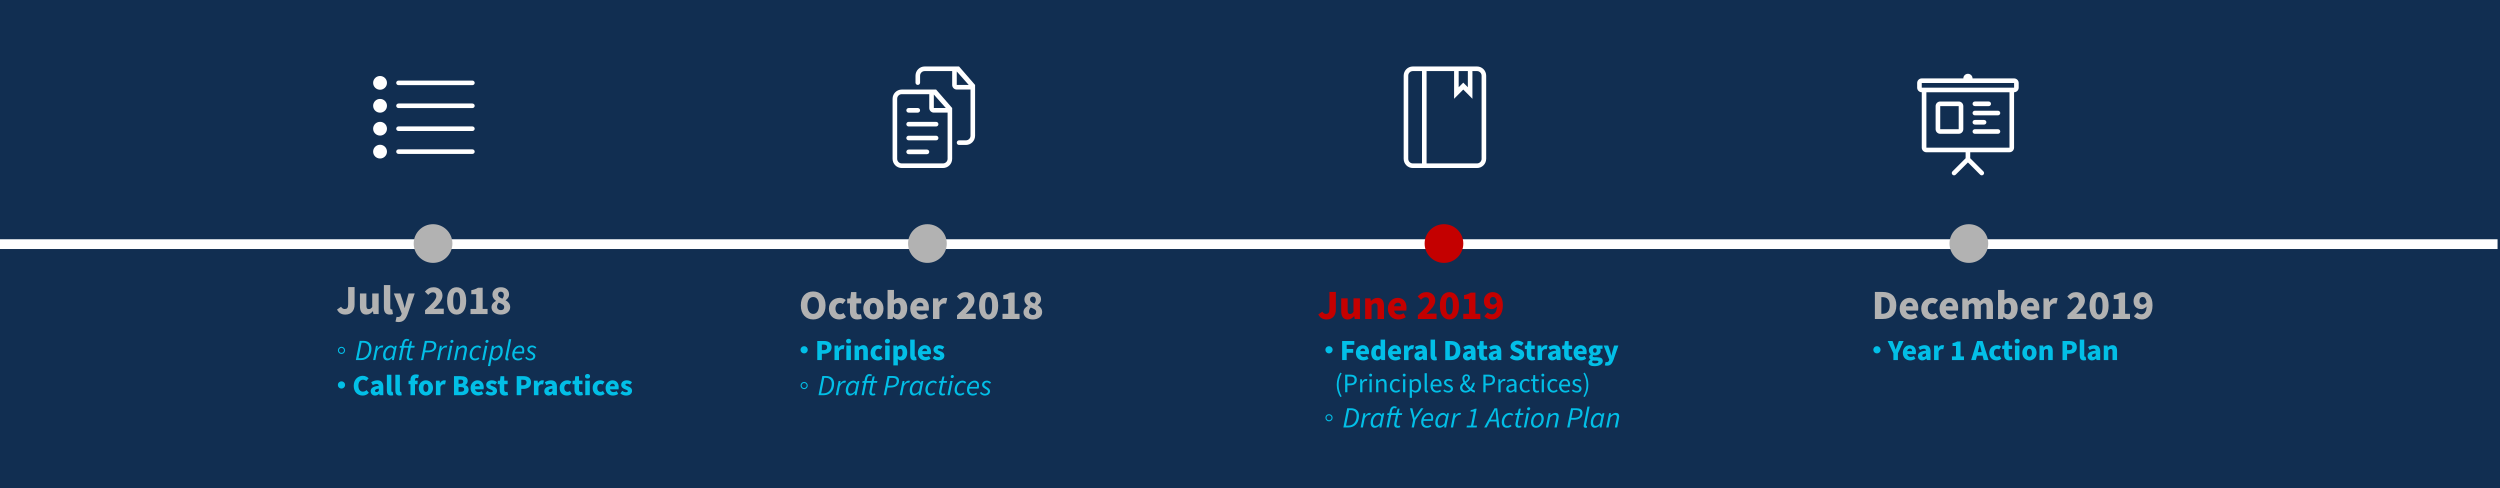 <?xml version="1.0" encoding="utf-8"?>
<!-- Generator: Adobe Illustrator 24.0.0, SVG Export Plug-In . SVG Version: 6.00 Build 0)  -->
<svg version="1.1" id="Layer_1" xmlns="http://www.w3.org/2000/svg" xmlns:xlink="http://www.w3.org/1999/xlink" x="0px" y="0px"
	 viewBox="0 0 1024 200" enable-background="new 0 0 1024 200" xml:space="preserve">
<rect x="-9.977" y="-19.241" fill="#112E51" width="1072.599" height="234.814"/>
<line fill="none" stroke="#FFFFFF" stroke-width="4" stroke-miterlimit="10" x1="-1" y1="100" x2="1023" y2="100"/>
<g>
	<g>
		<defs>
			<rect id="SVGID_1_" x="152.834" y="31.127" width="41.6" height="33.8"/>
		</defs>
		<clipPath id="SVGID_2_">
			<use xlink:href="#SVGID_1_"  overflow="visible"/>
		</clipPath>
		<rect x="152.834" y="31.127" clip-path="url(#SVGID_2_)" fill="#FFFFFF" fill-opacity="0" width="41.6" height="33.8"/>
	</g>
	<g>
		<defs>
			<rect id="SVGID_3_" x="152.834" y="31.127" width="41.6" height="33.8"/>
		</defs>
		<clipPath id="SVGID_4_">
			<use xlink:href="#SVGID_3_"  overflow="visible"/>
		</clipPath>
		<path clip-path="url(#SVGID_4_)" fill="#FFFFFF" d="M155.671,49.904c-1.568,0-2.837,1.264-2.837,2.818s1.269,2.816,2.837,2.816
			c1.565,0,2.834-1.261,2.834-2.816C158.505,51.167,157.236,49.904,155.671,49.904 M155.671,40.515
			c-1.568,0-2.837,1.264-2.837,2.816c0,1.555,1.269,2.816,2.837,2.816c1.565,0,2.834-1.261,2.834-2.816
			C158.505,41.779,157.236,40.515,155.671,40.515 M155.671,59.292c-1.568,0-2.837,1.261-2.837,2.818
			c0,1.555,1.269,2.816,2.837,2.816c1.565,0,2.834-1.261,2.834-2.816C158.505,60.553,157.236,59.292,155.671,59.292 M163.234,34.881
			h30.254c0.523,0,0.946-0.419,0.946-0.939c0-0.517-0.424-0.939-0.946-0.939h-30.254c-0.523,0-0.946,0.421-0.946,0.939
			C162.288,34.462,162.712,34.881,163.234,34.881 M193.488,61.172h-30.254c-0.523,0-0.946,0.421-0.946,0.939
			c0,0.52,0.424,0.939,0.946,0.939h30.254c0.523,0,0.946-0.419,0.946-0.939C194.434,61.591,194.01,61.172,193.488,61.172
			 M155.671,31.127c-1.568,0-2.837,1.264-2.837,2.816c0,1.555,1.269,2.816,2.837,2.816c1.565,0,2.834-1.261,2.834-2.816
			C158.505,32.39,157.236,31.127,155.671,31.127 M193.488,42.392h-30.254c-0.523,0-0.946,0.421-0.946,0.939
			c0,0.52,0.424,0.941,0.946,0.941h30.254c0.523,0,0.946-0.421,0.946-0.941C194.434,42.814,194.01,42.392,193.488,42.392
			 M193.488,51.781h-30.254c-0.523,0-0.946,0.421-0.946,0.939c0,0.52,0.424,0.939,0.946,0.939h30.254
			c0.523,0.003,0.946-0.419,0.946-0.936C194.434,52.202,194.01,51.781,193.488,51.781"/>
	</g>
</g>
<g>
	<g>
		<defs>
			<rect id="SVGID_5_" x="365.6" y="27.227" width="33.8" height="41.6"/>
		</defs>
		<clipPath id="SVGID_6_">
			<use xlink:href="#SVGID_5_"  overflow="visible"/>
		</clipPath>
		<rect x="365.6" y="27.227" clip-path="url(#SVGID_6_)" fill="#FFFFFF" fill-opacity="0" width="33.8" height="41.6"/>
	</g>
	<g>
		<defs>
			<rect id="SVGID_7_" x="365.6" y="27.227" width="33.8" height="41.6"/>
		</defs>
		<clipPath id="SVGID_8_">
			<use xlink:href="#SVGID_7_"  overflow="visible"/>
		</clipPath>
		<path clip-path="url(#SVGID_8_)" fill="#FFFFFF" d="M383.439,55.59h-11.266c-0.52,0-0.939,0.424-0.939,0.946
			c0,0.523,0.419,0.946,0.939,0.946h11.266c0.52,0,0.939-0.421,0.939-0.946C384.377,56.014,383.959,55.59,383.439,55.59
			 M379.684,61.263h-7.511c-0.52,0-0.939,0.424-0.939,0.946c0,0.523,0.419,0.946,0.939,0.946h7.511c0.52,0,0.939-0.424,0.939-0.946
			C380.623,61.687,380.202,61.263,379.684,61.263 M372.173,46.136h3.754c0.52,0,0.939-0.421,0.939-0.946
			c0-0.523-0.419-0.946-0.939-0.946h-3.754c-0.52,0-0.939,0.424-0.939,0.946C371.234,45.713,371.653,46.136,372.173,46.136
			 M371.234,50.863c0,0.523,0.419,0.946,0.939,0.946h11.266c0.52,0,0.939-0.424,0.939-0.946c0-0.523-0.419-0.946-0.939-0.946
			h-11.266C371.653,49.917,371.234,50.341,371.234,50.863 M392.827,27.227h-14.082c-2.075,0-3.757,1.693-3.757,3.783v2.834
			c0,0.523,0.419,0.946,0.939,0.946c0.52,0,0.939-0.421,0.939-0.946V31.01c0-1.043,0.842-1.89,1.877-1.89h11.266v5.671
			c0,1.043,0.842,1.89,1.877,1.89h5.634v18.91c0,1.043-0.842,1.89-1.877,1.89h-2.816c-0.52,0-0.939,0.424-0.939,0.946
			c0,0.523,0.419,0.946,0.939,0.946h2.816c2.072,0,3.754-1.693,3.754-3.783v-20.8L392.827,27.227z M391.889,34.79v-5.525
			l4.896,5.525H391.889z M369.354,36.68c-2.072,0-3.754,1.693-3.754,3.783v24.58c0,2.09,1.682,3.783,3.754,3.783h16.9
			c2.072,0,3.754-1.693,3.754-3.783v-20.8l-6.57-7.563H369.354z M388.134,65.044c0,1.045-0.842,1.89-1.877,1.89h-16.9
			c-1.035,0-1.877-0.845-1.877-1.89v-24.58c0-1.043,0.842-1.89,1.877-1.89h11.266v5.671c0,1.043,0.842,1.89,1.877,1.89h5.634V65.044
			z M382.5,44.244v-5.525l4.896,5.525H382.5z"/>
	</g>
</g>
<g>
	<path fill="#FFFFFF" d="M604.987,27.227h-26.291c-2.072,0-3.754,1.693-3.754,3.783v34.034c0,2.088,1.682,3.783,3.754,3.783h26.289
		c2.075,0,3.757-1.695,3.757-3.783V31.01C608.741,28.919,607.059,27.227,604.987,27.227 M597.476,29.117h3.754v6.617l-1.877-1.89
		l-1.877,1.893V29.117z M582.453,66.934h-3.757c-1.035,0-1.877-0.845-1.877-1.89V31.01c0-1.043,0.842-1.89,1.877-1.89h3.754v37.814
		H582.453z M606.864,65.044c0,1.043-0.842,1.89-1.877,1.89H584.33V29.117h11.266v11.344l3.754-3.78l3.754,3.78V29.117h1.877
		c1.035,0,1.877,0.848,1.877,1.89v34.037H606.864z"/>
</g>
<g>
	<g>
		<defs>
			<rect id="SVGID_9_" x="785.266" y="30.226" width="41.6" height="41.6"/>
		</defs>
		<clipPath id="SVGID_10_">
			<use xlink:href="#SVGID_9_"  overflow="visible"/>
		</clipPath>
		<rect x="785.266" y="30.226" clip-path="url(#SVGID_10_)" fill="#FFFFFF" fill-opacity="0" width="41.6" height="41.6"/>
	</g>
	<g>
		<defs>
			<rect id="SVGID_11_" x="785.266" y="30.226" width="41.6" height="41.6"/>
		</defs>
		<clipPath id="SVGID_12_">
			<use xlink:href="#SVGID_11_"  overflow="visible"/>
		</clipPath>
		<path clip-path="url(#SVGID_12_)" fill="#FFFFFF" d="M808.902,47.243h9.454c0.523,0,0.946-0.421,0.946-0.946
			c0-0.52-0.424-0.944-0.946-0.944h-9.454c-0.523,0-0.946,0.424-0.946,0.944C807.956,46.821,808.38,47.243,808.902,47.243
			 M808.902,43.462h5.671c0.523,0,0.946-0.424,0.946-0.946s-0.424-0.946-0.946-0.946h-5.671c-0.523,0-0.946,0.424-0.946,0.946
			S808.38,43.462,808.902,43.462 M808.902,51.026h3.78c0.523,0,0.946-0.424,0.946-0.946c0-0.523-0.424-0.946-0.946-0.946h-3.78
			c-0.523,0-0.946,0.424-0.946,0.946S808.38,51.026,808.902,51.026 M794.719,54.809h7.563c1.043,0,1.89-0.845,1.89-1.89v-9.456
			c0-1.043-0.848-1.89-1.89-1.89h-7.563c-1.043,0-1.89,0.848-1.89,1.89v9.454C792.829,53.964,793.677,54.809,794.719,54.809
			 M794.719,43.462h7.563v9.454h-7.563V43.462z M808.902,54.809h9.454c0.523,0,0.946-0.424,0.946-0.946
			c0-0.523-0.424-0.946-0.946-0.946h-9.454c-0.523,0-0.946,0.424-0.946,0.946C807.956,54.385,808.38,54.809,808.902,54.809
			 M824.976,32.116h-17.02c0-1.043-0.848-1.89-1.89-1.89c-1.043,0-1.89,0.848-1.89,1.89h-17.02c-1.043,0-1.89,0.848-1.89,1.893v1.89
			c0,1.045,0.848,1.89,1.89,1.89v22.69c0,1.045,0.848,1.89,1.89,1.89h16.071v2.444l-5.398,5.398
			c-0.169,0.172-0.276,0.408-0.276,0.668c0.005,0.523,0.429,0.946,0.952,0.946c0.26,0,0.497-0.107,0.668-0.278l5.002-5.002
			l5.002,5.002c0.172,0.172,0.408,0.278,0.668,0.278c0.523,0,0.946-0.424,0.946-0.946c0-0.26-0.107-0.497-0.276-0.668l-5.398-5.398
			v-2.444h16.071c1.043,0,1.89-0.845,1.89-1.89v-22.69c1.048,0,1.895-0.845,1.895-1.893v-1.888
			C826.866,32.963,826.018,32.116,824.976,32.116 M823.083,60.479h-34.034v-22.69h34.034V60.479z M824.976,35.896h-37.82v-1.888
			h37.817v1.888H824.976z"/>
	</g>
</g>
<g>
	<rect x="137.744" y="116.768" fill="none" width="79.268" height="20.122"/>
	<path fill="#B2B2B2" d="M138.05,126.781l1.666-1.139c0.306,0.595,0.867,0.935,1.462,0.935c0.952,0,1.428-0.459,1.428-1.972v-7.021
		h2.635v7.241c0,2.21-1.19,4.029-3.791,4.029C139.869,128.855,138.764,128.209,138.05,126.781z"/>
	<path fill="#B2B2B2" d="M147.434,125.438v-5.235h2.635v4.896c0,1.173,0.306,1.513,0.986,1.513c0.595,0,0.952-0.238,1.411-0.867
		v-5.541h2.635v8.448h-2.142l-0.187-1.156h-0.068c-0.697,0.833-1.496,1.36-2.635,1.36
		C148.215,128.855,147.434,127.546,147.434,125.438z"/>
	<path fill="#B2B2B2" d="M157.242,125.914v-9.145h2.618v9.247c0,0.544,0.272,0.714,0.476,0.714c0.102,0,0.17,0,0.306-0.034
		l0.306,1.938c-0.289,0.119-0.731,0.222-1.309,0.222C157.837,128.855,157.242,127.683,157.242,125.914z"/>
	<path fill="#B2B2B2" d="M161.985,131.711l0.459-1.938c0.272,0.067,0.391,0.085,0.561,0.085c0.816,0,1.224-0.426,1.428-1.037
		l0.119-0.408l-3.247-8.21h2.635l1.156,3.502c0.238,0.781,0.425,1.563,0.646,2.396h0.068c0.187-0.799,0.357-1.598,0.578-2.396
		l0.969-3.502h2.516l-2.907,8.465c-0.833,2.176-1.734,3.247-3.756,3.247C162.665,131.915,162.325,131.847,161.985,131.711z"/>
	<path fill="#B2B2B2" d="M174.106,127.036c2.652-2.346,4.624-4.267,4.624-5.763c0-1.02-0.561-1.547-1.462-1.547
		c-0.748,0-1.343,0.511-1.87,1.071l-1.36-1.359c1.054-1.19,2.057-1.785,3.586-1.785c2.142,0,3.621,1.377,3.621,3.45
		c0,1.938-1.768,3.689-3.586,5.457c0.561-0.051,1.309-0.119,1.802-0.119h2.312v2.21h-7.666V127.036z"/>
	<path fill="#B2B2B2" d="M183.133,123.212c0-3.688,1.564-5.559,3.91-5.559s3.91,1.887,3.91,5.559c0,3.671-1.564,5.644-3.91,5.644
		S183.133,126.883,183.133,123.212z M188.47,123.212c0-2.924-0.646-3.519-1.428-3.519c-0.799,0-1.428,0.595-1.428,3.519
		c0,2.906,0.629,3.62,1.428,3.62C187.825,126.832,188.47,126.118,188.47,123.212z"/>
	<path fill="#B2B2B2" d="M192.721,126.526h2.346v-6.034h-2.022v-1.632c1.173-0.222,1.955-0.51,2.72-1.003h1.938v8.669h2.006v2.125
		h-6.986V126.526z"/>
	<path fill="#B2B2B2" d="M201.323,125.897c0-1.292,0.799-2.074,1.819-2.618v-0.067c-0.85-0.629-1.445-1.428-1.445-2.55
		c0-1.853,1.462-3.009,3.501-3.009c1.989,0,3.315,1.173,3.315,2.975c0,1.02-0.663,1.836-1.411,2.329v0.067
		c1.037,0.562,1.87,1.395,1.87,2.822c0,1.717-1.547,3.009-3.859,3.009C202.938,128.855,201.323,127.648,201.323,125.897z
		 M206.524,125.762c0-0.901-0.867-1.241-2.193-1.802c-0.425,0.407-0.748,1.003-0.748,1.632c0,0.918,0.731,1.444,1.581,1.444
		C205.929,127.036,206.524,126.646,206.524,125.762z M206.371,120.814c0-0.815-0.458-1.343-1.241-1.343
		c-0.612,0-1.122,0.392-1.122,1.19c0,0.833,0.697,1.24,1.768,1.666C206.167,121.835,206.371,121.342,206.371,120.814z"/>
</g>
<circle fill="#B2B2B2" cx="177.378" cy="99.756" r="7.927"/>
<g>
	<g>
		<path fill="#B2B2B2" d="M328.019,125.075c0-3.637,2.057-5.694,5.065-5.694s5.065,2.074,5.065,5.694c0,3.621-2.057,5.78-5.065,5.78
			S328.019,128.696,328.019,125.075z M335.447,125.075c0-2.158-0.901-3.416-2.363-3.416c-1.445,0-2.363,1.258-2.363,3.416
			c0,2.143,0.918,3.502,2.363,3.502C334.546,128.577,335.447,127.218,335.447,125.075z"/>
		<path fill="#B2B2B2" d="M339.527,126.419c0-2.805,2.091-4.42,4.437-4.42c1.037,0,1.835,0.356,2.464,0.9l-1.224,1.615
			c-0.391-0.289-0.714-0.408-1.088-0.408c-1.173,0-1.904,0.918-1.904,2.312c0,1.41,0.782,2.312,1.819,2.312
			c0.561,0,1.037-0.204,1.462-0.527l1.02,1.649c-0.816,0.748-1.887,1.003-2.788,1.003
			C341.346,130.855,339.527,129.224,339.527,126.419z"/>
		<path fill="#B2B2B2" d="M348.146,127.523v-3.264h-1.139v-1.972l1.292-0.085l0.306-2.584h2.176v2.584h1.989v2.057h-1.989v3.229
			c0,0.952,0.442,1.309,1.071,1.309c0.272,0,0.561-0.033,0.782-0.118l0.408,1.835c-0.442,0.171-1.088,0.341-1.92,0.341
			C349.013,130.855,348.146,129.513,348.146,127.523z"/>
		<path fill="#B2B2B2" d="M353.603,126.419c0-2.805,1.989-4.42,4.131-4.42c2.159,0,4.147,1.615,4.147,4.42s-1.989,4.437-4.147,4.437
			C355.592,130.855,353.603,129.224,353.603,126.419z M359.179,126.419c0-1.395-0.459-2.312-1.445-2.312s-1.445,0.918-1.445,2.312
			c0,1.41,0.459,2.312,1.445,2.312S359.179,127.829,359.179,126.419z"/>
		<path fill="#B2B2B2" d="M365.877,129.75h-0.068l-0.204,0.901h-2.057V118.77h2.618v2.855l-0.051,1.274
			c0.629-0.561,1.394-0.9,2.176-0.9c2.04,0,3.314,1.683,3.314,4.283c0,2.907-1.717,4.573-3.536,4.573
			C367.305,130.855,366.54,130.481,365.877,129.75z M368.902,126.316c0-1.479-0.442-2.176-1.377-2.176
			c-0.493,0-0.901,0.221-1.36,0.714v3.349c0.425,0.374,0.867,0.493,1.275,0.493C368.256,128.696,368.902,128.033,368.902,126.316z"
			/>
		<path fill="#B2B2B2" d="M372.847,126.419c0-2.737,1.972-4.42,3.995-4.42c2.448,0,3.638,1.768,3.638,4.062
			c0,0.476-0.051,0.918-0.102,1.156h-4.98c0.238,1.139,1.037,1.632,2.108,1.632c0.612,0,1.224-0.188,1.819-0.527l0.85,1.581
			c-0.884,0.629-2.04,0.952-3.043,0.952C374.717,130.855,372.847,129.24,372.847,126.419z M378.235,125.449
			c0-0.832-0.374-1.462-1.326-1.462c-0.748,0-1.377,0.477-1.547,1.462H378.235z"/>
		<path fill="#B2B2B2" d="M382.163,122.203h2.142l0.187,1.462h0.068c0.612-1.139,1.547-1.666,2.396-1.666
			c0.493,0,0.782,0.051,1.02,0.17l-0.493,2.227c-0.306-0.067-0.493-0.102-0.867-0.102c-0.629,0-1.394,0.408-1.836,1.529v4.828
			h-2.618V122.203z"/>
		<path fill="#B2B2B2" d="M392.005,129.036c2.652-2.346,4.624-4.267,4.624-5.763c0-1.02-0.561-1.547-1.462-1.547
			c-0.748,0-1.343,0.511-1.87,1.071l-1.36-1.359c1.054-1.19,2.057-1.785,3.586-1.785c2.142,0,3.621,1.377,3.621,3.45
			c0,1.938-1.768,3.689-3.586,5.457c0.561-0.051,1.309-0.119,1.802-0.119h2.312v2.21h-7.667V129.036z"/>
		<path fill="#B2B2B2" d="M401.032,125.212c0-3.688,1.564-5.559,3.91-5.559s3.91,1.887,3.91,5.559c0,3.671-1.564,5.644-3.91,5.644
			S401.032,128.883,401.032,125.212z M406.37,125.212c0-2.924-0.646-3.519-1.428-3.519c-0.799,0-1.428,0.595-1.428,3.519
			c0,2.906,0.629,3.62,1.428,3.62C405.724,128.832,406.37,128.118,406.37,125.212z"/>
		<path fill="#B2B2B2" d="M410.62,128.526h2.346v-6.034h-2.022v-1.632c1.173-0.222,1.955-0.51,2.72-1.003h1.938v8.669h2.006v2.125
			h-6.986V128.526z"/>
		<path fill="#B2B2B2" d="M419.222,127.897c0-1.292,0.799-2.074,1.819-2.618v-0.067c-0.85-0.629-1.445-1.428-1.445-2.55
			c0-1.853,1.462-3.009,3.501-3.009c1.989,0,3.315,1.173,3.315,2.975c0,1.02-0.663,1.836-1.411,2.329v0.067
			c1.037,0.562,1.87,1.395,1.87,2.822c0,1.717-1.547,3.009-3.859,3.009C420.837,130.855,419.222,129.648,419.222,127.897z
			 M424.424,127.762c0-0.901-0.867-1.241-2.193-1.802c-0.425,0.407-0.748,1.003-0.748,1.632c0,0.918,0.731,1.444,1.581,1.444
			C423.829,129.036,424.424,128.646,424.424,127.762z M424.271,122.814c0-0.815-0.459-1.343-1.241-1.343
			c-0.612,0-1.122,0.392-1.122,1.19c0,0.833,0.697,1.24,1.768,1.666C424.067,123.835,424.271,123.342,424.271,122.814z"/>
	</g>
</g>
<circle fill="#B2B2B2" cx="379.869" cy="99.756" r="7.927"/>
<g>
	<g>
		<path fill="#C40000" d="M539.979,128.782l1.666-1.14c0.306,0.596,0.867,0.936,1.462,0.936c0.952,0,1.428-0.459,1.428-1.972v-7.021
			h2.635v7.241c0,2.21-1.19,4.028-3.791,4.028C541.799,130.855,540.693,130.21,539.979,128.782z"/>
		<path fill="#C40000" d="M549.363,127.438v-5.235h2.635v4.896c0,1.173,0.307,1.513,0.986,1.513c0.595,0,0.952-0.237,1.411-0.866
			v-5.542h2.635v8.448h-2.143l-0.187-1.155h-0.068c-0.696,0.833-1.495,1.359-2.635,1.359
			C550.146,130.855,549.363,129.547,549.363,127.438z"/>
		<path fill="#C40000" d="M559.172,122.203h2.143l0.187,1.055h0.068c0.696-0.681,1.547-1.259,2.702-1.259
			c1.836,0,2.618,1.31,2.618,3.417v5.235h-2.635v-4.896c0-1.173-0.306-1.529-0.986-1.529c-0.595,0-0.951,0.289-1.479,0.765v5.66
			h-2.618V122.203z"/>
		<path fill="#C40000" d="M568.471,126.419c0-2.736,1.973-4.42,3.995-4.42c2.447,0,3.638,1.769,3.638,4.063
			c0,0.476-0.051,0.917-0.103,1.155h-4.98c0.238,1.139,1.037,1.632,2.108,1.632c0.611,0,1.224-0.187,1.818-0.526l0.851,1.58
			c-0.885,0.629-2.04,0.952-3.043,0.952C570.341,130.855,568.471,129.241,568.471,126.419z M573.859,125.45
			c0-0.833-0.374-1.462-1.325-1.462c-0.748,0-1.377,0.476-1.547,1.462H573.859z"/>
		<path fill="#C40000" d="M580.745,129.037c2.651-2.346,4.623-4.267,4.623-5.763c0-1.02-0.561-1.547-1.462-1.547
			c-0.748,0-1.343,0.51-1.869,1.071l-1.36-1.36c1.054-1.189,2.057-1.785,3.587-1.785c2.142,0,3.62,1.377,3.62,3.451
			c0,1.938-1.768,3.688-3.586,5.456c0.561-0.051,1.309-0.119,1.802-0.119h2.312v2.21h-7.666V129.037z"/>
		<path fill="#C40000" d="M589.771,125.212c0-3.688,1.564-5.559,3.91-5.559s3.909,1.887,3.909,5.559s-1.563,5.644-3.909,5.644
			S589.771,128.884,589.771,125.212z M595.109,125.212c0-2.924-0.646-3.519-1.428-3.519c-0.799,0-1.428,0.595-1.428,3.519
			c0,2.907,0.629,3.621,1.428,3.621C594.464,128.833,595.109,128.119,595.109,125.212z"/>
		<path fill="#C40000" d="M599.359,128.526h2.346v-6.034h-2.022v-1.632c1.173-0.221,1.955-0.51,2.72-1.003h1.938v8.669h2.006v2.125
			h-6.986V128.526z"/>
		<path fill="#C40000" d="M607.962,129.529l1.394-1.563c0.357,0.408,1.037,0.765,1.649,0.765c1.173,0,2.057-0.815,2.158-3.229
			c-0.561,0.714-1.479,1.122-2.107,1.122c-1.854,0-3.247-1.037-3.247-3.332c0-2.261,1.666-3.638,3.638-3.638
			c2.091,0,4.131,1.547,4.131,5.372c0,3.994-2.108,5.83-4.386,5.83C609.729,130.855,608.658,130.243,607.962,129.529z
			 M611.565,124.771c0.544,0,1.139-0.289,1.547-1.003c-0.238-1.666-0.918-2.142-1.598-2.142c-0.697,0-1.292,0.476-1.292,1.665
			C610.223,124.396,610.801,124.771,611.565,124.771z"/>
	</g>
</g>
<circle fill="#C40000" cx="591.448" cy="99.756" r="7.927"/>
<g>
	<g>
		<path fill="#B2B2B2" d="M767.948,119.586h3.179c3.383,0,5.609,1.648,5.609,5.49c0,3.824-2.227,5.575-5.456,5.575h-3.332V119.586z
			 M770.975,128.526c1.784,0,3.06-0.832,3.06-3.45c0-2.635-1.275-3.365-3.06-3.365h-0.374v6.815H770.975z"/>
		<path fill="#B2B2B2" d="M778.098,126.419c0-2.736,1.972-4.42,3.994-4.42c2.448,0,3.638,1.769,3.638,4.063
			c0,0.476-0.051,0.917-0.102,1.155h-4.98c0.238,1.139,1.037,1.632,2.107,1.632c0.612,0,1.225-0.187,1.819-0.526l0.85,1.58
			c-0.884,0.629-2.04,0.952-3.043,0.952C779.968,130.855,778.098,129.241,778.098,126.419z M783.486,125.45
			c0-0.833-0.374-1.462-1.326-1.462c-0.748,0-1.377,0.476-1.547,1.462H783.486z"/>
		<path fill="#B2B2B2" d="M786.938,126.419c0-2.805,2.091-4.42,4.437-4.42c1.037,0,1.836,0.357,2.465,0.901l-1.224,1.615
			c-0.392-0.289-0.714-0.408-1.088-0.408c-1.173,0-1.904,0.918-1.904,2.312c0,1.411,0.782,2.312,1.819,2.312
			c0.561,0,1.036-0.204,1.462-0.526l1.02,1.648c-0.816,0.748-1.887,1.003-2.788,1.003
			C788.756,130.855,786.938,129.224,786.938,126.419z"/>
		<path fill="#B2B2B2" d="M794.434,126.419c0-2.736,1.973-4.42,3.995-4.42c2.447,0,3.638,1.769,3.638,4.063
			c0,0.476-0.051,0.917-0.103,1.155h-4.98c0.238,1.139,1.037,1.632,2.108,1.632c0.611,0,1.224-0.187,1.818-0.526l0.851,1.58
			c-0.885,0.629-2.04,0.952-3.043,0.952C796.304,130.855,794.434,129.241,794.434,126.419z M799.822,125.45
			c0-0.833-0.374-1.462-1.325-1.462c-0.748,0-1.377,0.476-1.547,1.462H799.822z"/>
		<path fill="#B2B2B2" d="M803.75,122.203h2.142l0.188,1.055h0.067c0.68-0.681,1.428-1.259,2.55-1.259
			c1.173,0,1.904,0.493,2.329,1.395c0.73-0.748,1.513-1.395,2.635-1.395c1.836,0,2.651,1.31,2.651,3.417v5.235h-2.617v-4.896
			c0-1.173-0.323-1.529-0.986-1.529c-0.408,0-0.85,0.255-1.36,0.765v5.66h-2.635v-4.896c0-1.173-0.306-1.529-0.985-1.529
			c-0.391,0-0.85,0.255-1.36,0.765v5.66h-2.617V122.203z"/>
		<path fill="#B2B2B2" d="M820.716,129.751h-0.068l-0.204,0.9h-2.057V118.77h2.617v2.856l-0.051,1.274
			c0.629-0.561,1.395-0.901,2.176-0.901c2.04,0,3.314,1.684,3.314,4.284c0,2.906-1.717,4.572-3.535,4.572
			C822.144,130.855,821.378,130.481,820.716,129.751z M823.741,126.317c0-1.479-0.442-2.176-1.377-2.176
			c-0.493,0-0.901,0.221-1.36,0.714v3.349c0.426,0.374,0.867,0.493,1.275,0.493C823.095,128.697,823.741,128.034,823.741,126.317z"
			/>
		<path fill="#B2B2B2" d="M827.686,126.419c0-2.736,1.972-4.42,3.994-4.42c2.448,0,3.638,1.769,3.638,4.063
			c0,0.476-0.051,0.917-0.102,1.155h-4.98c0.238,1.139,1.037,1.632,2.107,1.632c0.612,0,1.225-0.187,1.819-0.526l0.85,1.58
			c-0.884,0.629-2.04,0.952-3.043,0.952C829.556,130.855,827.686,129.241,827.686,126.419z M833.074,125.45
			c0-0.833-0.374-1.462-1.326-1.462c-0.748,0-1.377,0.476-1.547,1.462H833.074z"/>
		<path fill="#B2B2B2" d="M837.001,122.203h2.143l0.187,1.462h0.068c0.611-1.139,1.547-1.666,2.396-1.666
			c0.493,0,0.782,0.052,1.02,0.171l-0.492,2.227c-0.307-0.068-0.493-0.103-0.867-0.103c-0.629,0-1.395,0.408-1.836,1.53v4.827
			h-2.618V122.203z"/>
		<path fill="#B2B2B2" d="M846.844,129.037c2.652-2.346,4.624-4.267,4.624-5.763c0-1.02-0.562-1.547-1.462-1.547
			c-0.748,0-1.343,0.51-1.87,1.071l-1.359-1.36c1.054-1.189,2.057-1.785,3.586-1.785c2.143,0,3.621,1.377,3.621,3.451
			c0,1.938-1.768,3.688-3.587,5.456c0.562-0.051,1.309-0.119,1.802-0.119h2.312v2.21h-7.667V129.037z"/>
		<path fill="#B2B2B2" d="M855.871,125.212c0-3.688,1.563-5.559,3.909-5.559s3.91,1.887,3.91,5.559s-1.564,5.644-3.91,5.644
			S855.871,128.884,855.871,125.212z M861.208,125.212c0-2.924-0.646-3.519-1.428-3.519c-0.799,0-1.428,0.595-1.428,3.519
			c0,2.907,0.629,3.621,1.428,3.621C860.562,128.833,861.208,128.119,861.208,125.212z"/>
		<path fill="#B2B2B2" d="M865.459,128.526h2.346v-6.034h-2.022v-1.632c1.173-0.221,1.954-0.51,2.72-1.003h1.938v8.669h2.006v2.125
			h-6.986V128.526z"/>
		<path fill="#B2B2B2" d="M874.061,129.529l1.395-1.563c0.356,0.408,1.036,0.765,1.648,0.765c1.173,0,2.057-0.815,2.159-3.229
			c-0.562,0.714-1.479,1.122-2.108,1.122c-1.853,0-3.246-1.037-3.246-3.332c0-2.261,1.665-3.638,3.638-3.638
			c2.091,0,4.13,1.547,4.13,5.372c0,3.994-2.107,5.83-4.385,5.83C875.829,130.855,874.758,130.243,874.061,129.529z
			 M877.664,124.771c0.544,0,1.14-0.289,1.547-1.003c-0.237-1.666-0.918-2.142-1.598-2.142c-0.696,0-1.292,0.476-1.292,1.665
			C876.321,124.396,876.899,124.771,877.664,124.771z"/>
	</g>
</g>
<circle fill="#B2B2B2" cx="806.448" cy="99.756" r="7.927"/>
<g>
	<rect x="137.744" y="138.89" fill="none" width="129.256" height="51.11"/>
	<path fill="#02BFE7" d="M139.871,142.045c0.406,0,0.753,0.144,1.04,0.431s0.431,0.634,0.431,1.04s-0.144,0.753-0.431,1.04
		s-0.634,0.431-1.04,0.431s-0.753-0.144-1.04-0.431s-0.431-0.634-0.431-1.04s0.143-0.753,0.428-1.04
		S139.461,142.045,139.871,142.045z M139.871,142.49c-0.285,0-0.527,0.101-0.727,0.302s-0.299,0.442-0.299,0.724
		c0,0.285,0.101,0.527,0.302,0.727s0.442,0.299,0.724,0.299s0.522-0.1,0.724-0.299s0.302-0.441,0.302-0.727
		c0-0.281-0.1-0.522-0.299-0.724S140.156,142.49,139.871,142.49z"/>
	<path fill="#02BFE7" d="M147.323,139.614h1.487c2.135,0,3.334,1.14,3.334,3.106c0,2.807-1.643,4.762-4.257,4.762h-2.135
		L147.323,139.614z M147.887,146.715c1.991,0,3.298-1.644,3.298-3.934c0-1.523-0.876-2.399-2.411-2.399h-0.671l-1.259,6.333H147.887
		z"/>
	<path fill="#02BFE7" d="M153.995,141.653h0.768l-0.144,1.115h0.048c0.468-0.707,1.08-1.259,1.799-1.259
		c0.216,0,0.408,0.036,0.563,0.107l-0.324,0.804c-0.132-0.06-0.3-0.072-0.504-0.072c-0.587,0-1.223,0.504-1.727,1.464l-0.72,3.67
		h-0.924L153.995,141.653z"/>
	<path fill="#02BFE7" d="M156.912,145.516c0-2.243,1.535-4.006,3.154-4.006c0.624,0,1.127,0.348,1.403,0.875h0.048l0.228-0.731
		h0.755l-1.175,5.829h-0.755l0.083-0.863h-0.036c-0.576,0.6-1.295,1.007-2.027,1.007
		C157.571,147.626,156.912,146.883,156.912,145.516z M160.75,145.743l0.54-2.603c-0.335-0.611-0.744-0.852-1.187-0.852
		c-1.164,0-2.231,1.476-2.231,3.082c0,1.008,0.408,1.476,1.055,1.476C159.538,146.847,160.186,146.499,160.75,145.743z"/>
	<path fill="#02BFE7" d="M164.423,142.397h-0.755l0.132-0.685l0.779-0.06l0.192-0.972c0.24-1.163,0.864-1.883,1.847-1.883
		c0.42,0,0.768,0.12,1.043,0.288l-0.312,0.647c-0.168-0.107-0.384-0.18-0.671-0.18c-0.516,0-0.852,0.432-0.983,1.104l-0.204,0.995
		h2.003l0.492-1.859h0.78l-0.372,1.859h1.475l-0.144,0.744h-1.5l-0.684,3.321c-0.024,0.145-0.036,0.288-0.036,0.433
		c0,0.479,0.204,0.719,0.719,0.719c0.252,0,0.456-0.084,0.636-0.168l0.204,0.648c-0.264,0.132-0.672,0.275-1.116,0.275
		c-1.007,0-1.391-0.575-1.391-1.308c0-0.228,0.024-0.419,0.072-0.635l0.672-3.286h-1.955l-1.02,5.085h-0.923L164.423,142.397z"/>
	<path fill="#02BFE7" d="M174.034,139.614h2.219c1.487,0,2.471,0.552,2.471,1.919c0,1.932-1.427,2.795-3.442,2.795h-1.259
		l-0.624,3.154h-0.936L174.034,139.614z M175.33,143.561c1.607,0,2.471-0.647,2.471-1.907c0-0.899-0.624-1.283-1.775-1.283h-1.211
		l-0.624,3.19H175.33z"/>
	<path fill="#02BFE7" d="M180.19,141.653h0.768l-0.144,1.115h0.048c0.468-0.707,1.08-1.259,1.799-1.259
		c0.216,0,0.408,0.036,0.563,0.107l-0.324,0.804c-0.132-0.06-0.3-0.072-0.504-0.072c-0.587,0-1.223,0.504-1.727,1.464l-0.72,3.67
		h-0.924L180.19,141.653z"/>
	<path fill="#02BFE7" d="M184.294,141.653h0.923l-1.163,5.829h-0.924L184.294,141.653z M184.462,139.902
		c0-0.396,0.324-0.695,0.695-0.695c0.312,0,0.588,0.203,0.588,0.552c0,0.396-0.324,0.684-0.696,0.684
		C184.738,140.442,184.462,140.25,184.462,139.902z"/>
	<path fill="#02BFE7" d="M187.138,141.653h0.768l-0.096,0.876h0.048c0.624-0.576,1.307-1.02,2.027-1.02
		c0.983,0,1.391,0.552,1.391,1.451c0,0.275-0.036,0.479-0.096,0.804l-0.744,3.718h-0.936l0.731-3.599
		c0.06-0.312,0.096-0.479,0.096-0.684c0-0.587-0.264-0.887-0.864-0.887c-0.456,0-1.02,0.323-1.751,1.043l-0.815,4.126h-0.924
		L187.138,141.653z"/>
	<path fill="#02BFE7" d="M192.359,145.287c0-2.171,1.559-3.777,3.25-3.777c0.708,0,1.211,0.312,1.511,0.707l-0.528,0.528
		c-0.276-0.324-0.563-0.468-1.043-0.468c-1.163,0-2.243,1.354-2.243,2.95c0,1.056,0.456,1.631,1.379,1.631
		c0.479,0,0.971-0.239,1.295-0.504l0.396,0.576c-0.408,0.336-1.043,0.695-1.871,0.695
		C193.234,147.626,192.359,146.774,192.359,145.287z"/>
	<path fill="#02BFE7" d="M198.67,141.653h0.923l-1.163,5.829h-0.924L198.67,141.653z M198.838,139.902
		c0-0.396,0.324-0.695,0.695-0.695c0.312,0,0.588,0.203,0.588,0.552c0,0.396-0.324,0.684-0.696,0.684
		C199.114,140.442,198.838,140.25,198.838,139.902z"/>
	<path fill="#02BFE7" d="M201.514,141.653h0.768l-0.072,0.768h0.036c0.588-0.491,1.283-0.911,2.003-0.911
		c1.032,0,1.679,0.755,1.679,2.11c0,2.243-1.535,4.006-3.142,4.006c-0.612,0-1.104-0.348-1.403-0.84h-0.024l-0.216,1.248
		l-0.36,1.906h-0.924L201.514,141.653z M204.98,143.752c0-0.983-0.42-1.463-1.068-1.463c-0.54,0-1.247,0.348-1.787,0.947
		l-0.564,2.782c0.336,0.601,0.732,0.828,1.188,0.828C203.913,146.847,204.98,145.371,204.98,143.752z"/>
	<path fill="#02BFE7" d="M206.927,146.858c0-0.132,0.024-0.3,0.072-0.491l1.475-7.424h0.924l-1.487,7.459
		c-0.024,0.133-0.024,0.192-0.024,0.265c0,0.119,0.072,0.191,0.192,0.191c0.048,0,0.072,0,0.168-0.023l0.072,0.671
		c-0.168,0.072-0.336,0.12-0.563,0.12C207.19,147.626,206.927,147.351,206.927,146.858z"/>
	<path fill="#02BFE7" d="M209.818,145.191c0-2.194,1.595-3.682,3.118-3.682c1.307,0,1.811,0.911,1.811,2.11
		c0,0.468-0.132,0.947-0.216,1.163h-3.778c-0.204,1.476,0.576,2.1,1.571,2.1c0.504,0,0.959-0.192,1.319-0.456l0.336,0.563
		c-0.456,0.36-1.08,0.636-1.823,0.636C210.742,147.626,209.818,146.751,209.818,145.191z M213.884,144.076
		c0.048-0.168,0.072-0.336,0.072-0.54c0-0.659-0.288-1.283-1.127-1.283c-0.852,0-1.691,0.72-1.967,1.823H213.884z"/>
	<path fill="#02BFE7" d="M215.11,146.535l0.503-0.433c0.372,0.504,0.924,0.804,1.547,0.804c0.672,0,1.235-0.407,1.235-0.959
		c0-0.432-0.264-0.647-1.164-1.151c-0.731-0.408-1.235-0.888-1.235-1.571c0-1.008,0.876-1.715,1.943-1.715
		c0.719,0,1.307,0.3,1.751,0.804l-0.492,0.491c-0.324-0.348-0.768-0.575-1.284-0.575c-0.6,0-1.043,0.419-1.043,0.887
		c0,0.456,0.443,0.732,1.043,1.056c0.972,0.528,1.355,0.96,1.355,1.655c0,1.092-0.936,1.799-2.183,1.799
		C216.31,147.626,215.494,147.206,215.11,146.535z"/>
	<path fill="#02BFE7" d="M138.383,157.675c0-0.41,0.146-0.76,0.437-1.049s0.64-0.434,1.046-0.434c0.41,0,0.761,0.145,1.052,0.434
		s0.437,0.639,0.437,1.049s-0.146,0.761-0.437,1.052s-0.642,0.437-1.052,0.437c-0.406,0-0.755-0.146-1.046-0.437
		S138.383,158.085,138.383,157.675z"/>
	<path fill="#02BFE7" d="M144.885,158.032c0-2.603,1.751-4.102,3.718-4.102c1.02,0,1.835,0.455,2.375,1.02l-0.983,1.127
		c-0.384-0.359-0.792-0.54-1.343-0.54c-1.031,0-1.859,0.912-1.859,2.423c0,1.56,0.731,2.459,1.823,2.459
		c0.636,0,1.127-0.252,1.5-0.647l0.971,1.104c-0.684,0.779-1.547,1.151-2.531,1.151
		C146.564,162.026,144.885,160.671,144.885,158.032z"/>
	<path fill="#02BFE7" d="M151.833,160.215c0-1.259,0.972-1.942,3.322-2.183c-0.048-0.492-0.3-0.779-0.912-0.779
		c-0.479,0-0.959,0.168-1.559,0.504l-0.647-1.2c0.779-0.479,1.631-0.779,2.566-0.779c1.535,0,2.399,0.852,2.399,2.723v3.382h-1.511
		l-0.132-0.6h-0.048c-0.492,0.444-1.031,0.744-1.703,0.744C152.517,162.026,151.833,161.211,151.833,160.215z M155.155,160.119
		v-0.947c-1.188,0.155-1.547,0.479-1.547,0.899c0,0.348,0.228,0.516,0.636,0.516C154.616,160.587,154.867,160.407,155.155,160.119z"
		/>
	<path fill="#02BFE7" d="M158.457,159.951v-6.452h1.847v6.524c0,0.384,0.192,0.503,0.336,0.503c0.072,0,0.12,0,0.216-0.023
		l0.216,1.367c-0.204,0.084-0.516,0.156-0.923,0.156C158.876,162.026,158.457,161.198,158.457,159.951z"/>
	<path fill="#02BFE7" d="M161.937,159.951v-6.452h1.847v6.524c0,0.384,0.192,0.503,0.336,0.503c0.072,0,0.12,0,0.216-0.023
		l0.216,1.367c-0.204,0.084-0.516,0.156-0.923,0.156C162.356,162.026,161.937,161.198,161.937,159.951z"/>
	<path fill="#02BFE7" d="M168.128,157.373h-0.792v-1.392l0.792-0.048v-0.252c0-1.26,0.588-2.327,2.255-2.327
		c0.516,0,0.947,0.108,1.211,0.216l-0.348,1.319c-0.204-0.06-0.396-0.084-0.6-0.084c-0.408,0-0.66,0.229-0.66,0.815v0.3h1.056v1.452
		h-1.056v4.509h-1.859V157.373z"/>
	<path fill="#02BFE7" d="M171.525,158.896c0-1.979,1.403-3.118,2.914-3.118c1.523,0,2.927,1.14,2.927,3.118
		c0,1.979-1.403,3.131-2.927,3.131C172.928,162.026,171.525,160.875,171.525,158.896z M175.458,158.896
		c0-0.983-0.324-1.631-1.02-1.631c-0.695,0-1.019,0.647-1.019,1.631c0,0.996,0.324,1.631,1.019,1.631
		C175.135,160.526,175.458,159.892,175.458,158.896z"/>
	<path fill="#02BFE7" d="M178.544,155.921h1.511l0.132,1.032h0.048c0.432-0.804,1.091-1.176,1.691-1.176
		c0.348,0,0.552,0.036,0.72,0.12l-0.348,1.571c-0.216-0.048-0.348-0.072-0.611-0.072c-0.444,0-0.983,0.288-1.295,1.079v3.406h-1.847
		V155.921z"/>
	<path fill="#02BFE7" d="M185.948,154.074h2.723c1.619,0,2.902,0.432,2.902,1.943c0,0.684-0.384,1.438-1.02,1.679v0.048
		c0.792,0.216,1.403,0.792,1.403,1.835c0,1.596-1.367,2.303-3.058,2.303h-2.951V154.074z M188.599,157.181
		c0.803,0,1.151-0.348,1.151-0.888c0-0.563-0.372-0.791-1.14-0.791h-0.792v1.679H188.599z M188.755,160.455
		c0.912,0,1.379-0.336,1.379-0.996c0-0.659-0.456-0.911-1.379-0.911h-0.936v1.907H188.755z"/>
	<path fill="#02BFE7" d="M192.752,158.896c0-1.931,1.391-3.118,2.818-3.118c1.727,0,2.566,1.247,2.566,2.866
		c0,0.336-0.036,0.648-0.072,0.815h-3.514c0.168,0.804,0.731,1.151,1.487,1.151c0.432,0,0.863-0.132,1.283-0.371l0.6,1.115
		c-0.624,0.443-1.439,0.672-2.147,0.672C194.072,162.026,192.752,160.887,192.752,158.896z M196.554,158.212
		c0-0.588-0.264-1.031-0.936-1.031c-0.528,0-0.971,0.336-1.091,1.031H196.554z"/>
	<path fill="#02BFE7" d="M198.812,161.127l0.78-1.044c0.552,0.432,1.091,0.576,1.559,0.576c0.504,0,0.708-0.181,0.708-0.468
		c0-0.36-0.503-0.516-1.139-0.756c-0.852-0.312-1.571-0.852-1.571-1.775c0-1.127,0.912-1.883,2.303-1.883
		c0.875,0,1.619,0.324,2.135,0.756l-0.792,1.043c-0.432-0.312-0.875-0.432-1.283-0.432c-0.432,0-0.636,0.168-0.636,0.432
		c0,0.312,0.336,0.456,1.091,0.696c0.912,0.287,1.631,0.827,1.631,1.811c0,1.092-0.864,1.943-2.483,1.943
		C200.323,162.026,199.412,161.714,198.812,161.127z"/>
	<path fill="#02BFE7" d="M204.68,159.676v-2.303h-0.804v-1.392l0.912-0.061l0.216-1.822h1.535v1.822h1.403v1.452h-1.403v2.278
		c0,0.672,0.312,0.924,0.755,0.924c0.192,0,0.396-0.024,0.552-0.084l0.288,1.295c-0.312,0.12-0.768,0.24-1.355,0.24
		C205.292,162.026,204.68,161.078,204.68,159.676z"/>
	<path fill="#02BFE7" d="M211.64,154.074h2.747c1.715,0,3.118,0.612,3.118,2.531c0,1.87-1.427,2.687-3.07,2.687h-0.923v2.59h-1.871
		V154.074z M214.326,157.816c0.923,0,1.355-0.432,1.355-1.211c0-0.78-0.492-1.056-1.403-1.056h-0.768v2.267H214.326z"/>
	<path fill="#02BFE7" d="M218.695,155.921h1.511l0.132,1.032h0.048c0.432-0.804,1.091-1.176,1.691-1.176
		c0.348,0,0.552,0.036,0.72,0.12l-0.348,1.571c-0.216-0.048-0.348-0.072-0.612-0.072c-0.444,0-0.983,0.288-1.295,1.079v3.406h-1.847
		V155.921z"/>
	<path fill="#02BFE7" d="M222.944,160.215c0-1.259,0.972-1.942,3.322-2.183c-0.048-0.492-0.3-0.779-0.912-0.779
		c-0.479,0-0.959,0.168-1.559,0.504l-0.647-1.2c0.779-0.479,1.631-0.779,2.566-0.779c1.535,0,2.398,0.852,2.398,2.723v3.382h-1.511
		l-0.132-0.6h-0.048c-0.492,0.444-1.031,0.744-1.703,0.744C223.627,162.026,222.944,161.211,222.944,160.215z M226.266,160.119
		v-0.947c-1.188,0.155-1.547,0.479-1.547,0.899c0,0.348,0.228,0.516,0.636,0.516C225.727,160.587,225.978,160.407,226.266,160.119z"
		/>
	<path fill="#02BFE7" d="M229.232,158.896c0-1.979,1.475-3.118,3.13-3.118c0.732,0,1.295,0.252,1.739,0.636l-0.863,1.14
		c-0.276-0.204-0.504-0.288-0.768-0.288c-0.828,0-1.343,0.647-1.343,1.631c0,0.996,0.551,1.631,1.283,1.631
		c0.396,0,0.731-0.144,1.031-0.371l0.72,1.163c-0.576,0.527-1.332,0.708-1.967,0.708
		C230.515,162.026,229.232,160.875,229.232,158.896z"/>
	<path fill="#02BFE7" d="M235.315,159.676v-2.303h-0.804v-1.392l0.912-0.061l0.216-1.822h1.535v1.822h1.403v1.452h-1.403v2.278
		c0,0.672,0.312,0.924,0.755,0.924c0.192,0,0.396-0.024,0.552-0.084l0.288,1.295c-0.312,0.12-0.768,0.24-1.355,0.24
		C235.927,162.026,235.315,161.078,235.315,159.676z"/>
	<path fill="#02BFE7" d="M239.611,154.122c0-0.575,0.432-0.947,1.043-0.947c0.611,0,1.043,0.372,1.043,0.947
		c0,0.588-0.432,0.96-1.043,0.96C240.043,155.082,239.611,154.71,239.611,154.122z M239.731,155.921h1.847v5.961h-1.847V155.921z"/>
	<path fill="#02BFE7" d="M242.755,158.896c0-1.979,1.475-3.118,3.13-3.118c0.732,0,1.295,0.252,1.739,0.636l-0.863,1.14
		c-0.276-0.204-0.504-0.288-0.768-0.288c-0.828,0-1.343,0.647-1.343,1.631c0,0.996,0.551,1.631,1.283,1.631
		c0.396,0,0.731-0.144,1.031-0.371l0.72,1.163c-0.576,0.527-1.332,0.708-1.967,0.708
		C244.039,162.026,242.755,160.875,242.755,158.896z"/>
	<path fill="#02BFE7" d="M248.047,158.896c0-1.931,1.391-3.118,2.818-3.118c1.727,0,2.566,1.247,2.566,2.866
		c0,0.336-0.036,0.648-0.072,0.815h-3.514c0.168,0.804,0.731,1.151,1.487,1.151c0.432,0,0.863-0.132,1.283-0.371l0.6,1.115
		c-0.624,0.443-1.439,0.672-2.147,0.672C249.367,162.026,248.047,160.887,248.047,158.896z M251.849,158.212
		c0-0.588-0.264-1.031-0.936-1.031c-0.528,0-0.971,0.336-1.091,1.031H251.849z"/>
	<path fill="#02BFE7" d="M254.107,161.127l0.78-1.044c0.552,0.432,1.091,0.576,1.559,0.576c0.504,0,0.708-0.181,0.708-0.468
		c0-0.36-0.503-0.516-1.139-0.756c-0.852-0.312-1.571-0.852-1.571-1.775c0-1.127,0.912-1.883,2.303-1.883
		c0.875,0,1.619,0.324,2.135,0.756l-0.792,1.043c-0.432-0.312-0.875-0.432-1.283-0.432c-0.432,0-0.636,0.168-0.636,0.432
		c0,0.312,0.336,0.456,1.091,0.696c0.912,0.287,1.631,0.827,1.631,1.811c0,1.092-0.864,1.943-2.483,1.943
		C255.618,162.026,254.707,161.714,254.107,161.127z"/>
</g>
<g>
	<rect x="327.253" y="138.89" fill="none" width="129.256" height="51.11"/>
	<path fill="#02BFE7" d="M327.892,143.275c0-0.41,0.146-0.76,0.437-1.049s0.64-0.434,1.046-0.434c0.41,0,0.761,0.145,1.052,0.434
		s0.437,0.639,0.437,1.049s-0.146,0.761-0.437,1.052s-0.642,0.437-1.052,0.437c-0.406,0-0.755-0.146-1.046-0.437
		S327.892,143.686,327.892,143.275z"/>
	<path fill="#02BFE7" d="M334.754,139.675h2.747c1.715,0,3.118,0.611,3.118,2.53c0,1.871-1.427,2.687-3.07,2.687h-0.923v2.591
		h-1.871V139.675z M337.44,143.416c0.924,0,1.355-0.432,1.355-1.211s-0.492-1.056-1.403-1.056h-0.768v2.267H337.44z"/>
	<path fill="#02BFE7" d="M341.81,141.521h1.511l0.132,1.031h0.048c0.432-0.804,1.091-1.175,1.691-1.175
		c0.348,0,0.552,0.035,0.72,0.119l-0.348,1.571c-0.216-0.048-0.348-0.071-0.611-0.071c-0.444,0-0.983,0.287-1.295,1.079v3.406
		h-1.847V141.521z"/>
	<path fill="#02BFE7" d="M346.55,139.723c0-0.576,0.432-0.947,1.043-0.947c0.611,0,1.043,0.371,1.043,0.947
		c0,0.588-0.432,0.959-1.043,0.959C346.981,140.682,346.55,140.311,346.55,139.723z M346.669,141.521h1.847v5.961h-1.847V141.521z"
		/>
	<path fill="#02BFE7" d="M350.029,141.521h1.511l0.132,0.743h0.048c0.492-0.479,1.091-0.887,1.907-0.887
		c1.295,0,1.847,0.923,1.847,2.41v3.694h-1.859v-3.454c0-0.828-0.216-1.08-0.696-1.08c-0.42,0-0.672,0.204-1.043,0.54v3.994h-1.847
		V141.521z"/>
	<path fill="#02BFE7" d="M356.594,144.496c0-1.979,1.475-3.118,3.13-3.118c0.732,0,1.295,0.252,1.739,0.636l-0.863,1.139
		c-0.276-0.204-0.504-0.288-0.768-0.288c-0.828,0-1.343,0.648-1.343,1.632c0,0.995,0.551,1.631,1.283,1.631
		c0.396,0,0.731-0.144,1.031-0.372l0.72,1.164c-0.576,0.527-1.332,0.707-1.967,0.707
		C357.877,147.626,356.594,146.475,356.594,144.496z"/>
	<path fill="#02BFE7" d="M362.438,139.723c0-0.576,0.432-0.947,1.043-0.947c0.611,0,1.043,0.371,1.043,0.947
		c0,0.588-0.432,0.959-1.043,0.959C362.869,140.682,362.438,140.311,362.438,139.723z M362.557,141.521h1.847v5.961h-1.847V141.521z
		"/>
	<path fill="#02BFE7" d="M365.917,141.521h1.511l0.132,0.575h0.048c0.456-0.419,1.055-0.719,1.667-0.719
		c1.439,0,2.327,1.187,2.327,3.021c0,2.052-1.211,3.227-2.495,3.227c-0.516,0-0.983-0.216-1.403-0.611l0.06,0.923v1.728h-1.847
		V141.521z M369.695,144.424c0-1.043-0.312-1.535-0.972-1.535c-0.348,0-0.636,0.156-0.959,0.504v2.362
		c0.3,0.264,0.612,0.348,0.899,0.348C369.239,146.103,369.695,145.635,369.695,144.424z"/>
	<path fill="#02BFE7" d="M372.817,145.551v-6.452h1.847v6.524c0,0.384,0.192,0.504,0.336,0.504c0.072,0,0.12,0,0.216-0.024
		l0.216,1.367c-0.204,0.084-0.516,0.156-0.923,0.156C373.237,147.626,372.817,146.799,372.817,145.551z"/>
	<path fill="#02BFE7" d="M375.961,144.496c0-1.932,1.391-3.118,2.818-3.118c1.727,0,2.566,1.247,2.566,2.866
		c0,0.336-0.036,0.647-0.072,0.815h-3.514c0.168,0.804,0.731,1.151,1.487,1.151c0.432,0,0.863-0.132,1.283-0.372l0.6,1.115
		c-0.624,0.444-1.439,0.672-2.147,0.672C377.281,147.626,375.961,146.486,375.961,144.496z M379.763,143.812
		c0-0.588-0.264-1.031-0.936-1.031c-0.528,0-0.971,0.335-1.091,1.031H379.763z"/>
	<path fill="#02BFE7" d="M382.021,146.727l0.78-1.043c0.552,0.432,1.091,0.575,1.559,0.575c0.504,0,0.708-0.18,0.708-0.468
		c0-0.359-0.504-0.516-1.139-0.756c-0.852-0.312-1.571-0.852-1.571-1.774c0-1.128,0.912-1.883,2.303-1.883
		c0.875,0,1.619,0.323,2.135,0.755l-0.792,1.044c-0.432-0.312-0.875-0.432-1.283-0.432c-0.432,0-0.636,0.168-0.636,0.432
		c0,0.312,0.336,0.455,1.091,0.695c0.912,0.288,1.631,0.828,1.631,1.812c0,1.091-0.864,1.942-2.483,1.942
		C383.532,147.626,382.621,147.314,382.021,146.727z"/>
	<path fill="#02BFE7" d="M329.38,156.444c0.406,0,0.753,0.144,1.04,0.431s0.431,0.634,0.431,1.04s-0.144,0.753-0.431,1.04
		s-0.634,0.431-1.04,0.431s-0.753-0.144-1.04-0.431s-0.431-0.634-0.431-1.04s0.143-0.753,0.428-1.04S328.97,156.444,329.38,156.444z
		 M329.38,156.89c-0.285,0-0.527,0.101-0.727,0.302s-0.299,0.442-0.299,0.724c0,0.285,0.101,0.527,0.302,0.727
		s0.442,0.299,0.724,0.299s0.522-0.1,0.724-0.299s0.302-0.441,0.302-0.727c0-0.281-0.1-0.522-0.299-0.724
		S329.666,156.89,329.38,156.89z"/>
	<path fill="#02BFE7" d="M336.832,154.015h1.487c2.135,0,3.334,1.139,3.334,3.106c0,2.806-1.643,4.761-4.257,4.761h-2.135
		L336.832,154.015z M337.396,161.114c1.991,0,3.298-1.643,3.298-3.934c0-1.523-0.876-2.398-2.411-2.398h-0.671l-1.259,6.332H337.396
		z"/>
	<path fill="#02BFE7" d="M343.504,156.054h0.768l-0.144,1.115h0.048c0.468-0.708,1.08-1.26,1.799-1.26
		c0.216,0,0.408,0.036,0.563,0.108l-0.324,0.804c-0.132-0.061-0.3-0.072-0.504-0.072c-0.587,0-1.223,0.504-1.727,1.463l-0.72,3.67
		h-0.924L343.504,156.054z"/>
	<path fill="#02BFE7" d="M346.421,159.915c0-2.242,1.535-4.006,3.154-4.006c0.624,0,1.127,0.348,1.403,0.876h0.048l0.228-0.731
		h0.755l-1.175,5.828h-0.755l0.083-0.863h-0.036c-0.576,0.6-1.295,1.008-2.027,1.008
		C347.081,162.026,346.421,161.282,346.421,159.915z M350.259,160.143l0.54-2.603c-0.335-0.611-0.744-0.852-1.187-0.852
		c-1.164,0-2.231,1.476-2.231,3.083c0,1.007,0.408,1.475,1.055,1.475C349.047,161.246,349.695,160.898,350.259,160.143z"/>
	<path fill="#02BFE7" d="M353.932,156.797h-0.755l0.132-0.684l0.779-0.06l0.192-0.972c0.24-1.163,0.864-1.883,1.847-1.883
		c0.42,0,0.768,0.119,1.043,0.287l-0.312,0.648c-0.168-0.108-0.384-0.181-0.671-0.181c-0.516,0-0.852,0.432-0.983,1.104L355,156.054
		h2.003l0.492-1.859h0.78l-0.372,1.859h1.475l-0.144,0.743h-1.5l-0.684,3.322c-0.024,0.144-0.036,0.288-0.036,0.432
		c0,0.479,0.204,0.72,0.719,0.72c0.252,0,0.456-0.084,0.636-0.168l0.204,0.647c-0.264,0.132-0.672,0.276-1.116,0.276
		c-1.007,0-1.391-0.576-1.391-1.308c0-0.228,0.024-0.42,0.072-0.636l0.672-3.286h-1.955l-1.02,5.085h-0.923L353.932,156.797z"/>
	<path fill="#02BFE7" d="M363.543,154.015h2.219c1.487,0,2.471,0.552,2.471,1.919c0,1.931-1.427,2.794-3.442,2.794h-1.259
		l-0.624,3.154h-0.936L363.543,154.015z M364.839,157.96c1.607,0,2.471-0.647,2.471-1.906c0-0.9-0.624-1.284-1.775-1.284h-1.211
		l-0.624,3.19H364.839z"/>
	<path fill="#02BFE7" d="M369.7,156.054h0.768l-0.144,1.115h0.048c0.468-0.708,1.08-1.26,1.799-1.26
		c0.216,0,0.408,0.036,0.563,0.108l-0.324,0.804c-0.132-0.061-0.3-0.072-0.504-0.072c-0.587,0-1.223,0.504-1.727,1.463l-0.72,3.67
		h-0.924L369.7,156.054z"/>
	<path fill="#02BFE7" d="M372.617,159.915c0-2.242,1.535-4.006,3.154-4.006c0.624,0,1.127,0.348,1.403,0.876h0.048l0.228-0.731
		h0.755l-1.175,5.828h-0.756l0.084-0.863h-0.036c-0.576,0.6-1.295,1.008-2.027,1.008
		C373.276,162.026,372.617,161.282,372.617,159.915z M376.455,160.143l0.54-2.603c-0.336-0.611-0.744-0.852-1.187-0.852
		c-1.164,0-2.231,1.476-2.231,3.083c0,1.007,0.408,1.475,1.055,1.475C375.243,161.246,375.891,160.898,376.455,160.143z"/>
	<path fill="#02BFE7" d="M379.037,159.688c0-2.171,1.559-3.778,3.25-3.778c0.708,0,1.211,0.312,1.511,0.708l-0.528,0.527
		c-0.276-0.323-0.563-0.468-1.043-0.468c-1.163,0-2.243,1.355-2.243,2.95c0,1.056,0.456,1.632,1.379,1.632
		c0.479,0,0.972-0.24,1.295-0.504l0.396,0.575c-0.408,0.336-1.043,0.696-1.871,0.696
		C379.912,162.026,379.037,161.175,379.037,159.688z"/>
	<path fill="#02BFE7" d="M384.641,160.707c0-0.216,0.024-0.408,0.06-0.624l0.684-3.286h-0.852l0.132-0.684l0.912-0.06l0.479-1.859
		h0.78l-0.36,1.859h1.475l-0.156,0.743h-1.487l-0.684,3.322c-0.024,0.144-0.036,0.288-0.036,0.432c0,0.479,0.192,0.72,0.708,0.72
		c0.228,0,0.456-0.06,0.624-0.156l0.216,0.624c-0.264,0.144-0.648,0.288-1.116,0.288
		C385.012,162.026,384.641,161.45,384.641,160.707z"/>
	<path fill="#02BFE7" d="M389.248,156.054h0.923l-1.163,5.828h-0.924L389.248,156.054z M389.416,154.303
		c0-0.396,0.324-0.696,0.695-0.696c0.312,0,0.588,0.204,0.588,0.552c0,0.396-0.324,0.684-0.696,0.684
		C389.692,154.842,389.416,154.65,389.416,154.303z"/>
	<path fill="#02BFE7" d="M391.001,159.688c0-2.171,1.559-3.778,3.25-3.778c0.708,0,1.211,0.312,1.511,0.708l-0.528,0.527
		c-0.276-0.323-0.563-0.468-1.043-0.468c-1.163,0-2.243,1.355-2.243,2.95c0,1.056,0.456,1.632,1.379,1.632
		c0.479,0,0.971-0.24,1.295-0.504l0.396,0.575c-0.408,0.336-1.043,0.696-1.871,0.696
		C391.876,162.026,391.001,161.175,391.001,159.688z"/>
	<path fill="#02BFE7" d="M396.077,159.592c0-2.195,1.595-3.683,3.118-3.683c1.307,0,1.811,0.912,1.811,2.111
		c0,0.468-0.132,0.947-0.216,1.163h-3.778c-0.204,1.476,0.576,2.099,1.571,2.099c0.504,0,0.959-0.191,1.319-0.455l0.336,0.563
		c-0.456,0.359-1.08,0.636-1.823,0.636C397,162.026,396.077,161.15,396.077,159.592z M400.143,158.476
		c0.048-0.168,0.072-0.335,0.072-0.539c0-0.66-0.288-1.283-1.127-1.283c-0.852,0-1.691,0.72-1.967,1.822H400.143z"/>
	<path fill="#02BFE7" d="M401.369,160.935l0.503-0.432c0.372,0.504,0.924,0.804,1.547,0.804c0.672,0,1.235-0.408,1.235-0.96
		c0-0.432-0.264-0.647-1.164-1.151c-0.731-0.407-1.235-0.888-1.235-1.571c0-1.007,0.876-1.715,1.943-1.715
		c0.719,0,1.307,0.3,1.751,0.804l-0.492,0.492c-0.324-0.349-0.768-0.576-1.284-0.576c-0.6,0-1.043,0.42-1.043,0.888
		c0,0.456,0.443,0.731,1.043,1.056c0.972,0.527,1.355,0.959,1.355,1.654c0,1.092-0.936,1.8-2.183,1.8
		C402.568,162.026,401.752,161.606,401.369,160.935z"/>
</g>
<g>
	<rect x="542.236" y="138.89" fill="none" width="129.256" height="51.11"/>
	<path fill="#02BFE7" d="M542.875,143.275c0-0.41,0.146-0.76,0.437-1.049s0.64-0.434,1.046-0.434c0.41,0,0.761,0.145,1.052,0.434
		s0.437,0.639,0.437,1.049s-0.146,0.761-0.437,1.052s-0.642,0.437-1.052,0.437c-0.406,0-0.755-0.146-1.046-0.437
		S542.875,143.686,542.875,143.275z"/>
	<path fill="#02BFE7" d="M549.737,139.675h4.989v1.559h-3.118v1.703h2.662v1.56h-2.662v2.986h-1.871V139.675z"/>
	<path fill="#02BFE7" d="M555.365,144.496c0-1.932,1.392-3.118,2.818-3.118c1.728,0,2.566,1.247,2.566,2.866
		c0,0.336-0.035,0.647-0.071,0.815h-3.515c0.168,0.804,0.731,1.151,1.487,1.151c0.432,0,0.863-0.132,1.283-0.372l0.6,1.115
		c-0.623,0.444-1.438,0.672-2.146,0.672C556.685,147.626,555.365,146.486,555.365,144.496z M559.167,143.812
		c0-0.588-0.264-1.031-0.936-1.031c-0.527,0-0.971,0.335-1.091,1.031H559.167z"/>
	<path fill="#02BFE7" d="M561.641,144.496c0-1.943,1.224-3.118,2.459-3.118c0.66,0,1.056,0.239,1.439,0.611l-0.061-0.888v-2.003
		h1.859v8.384h-1.523l-0.132-0.576h-0.036c-0.419,0.42-1.007,0.72-1.57,0.72C562.601,147.626,561.641,146.438,561.641,144.496z
		 M565.479,145.611v-2.375c-0.287-0.252-0.635-0.348-0.935-0.348c-0.528,0-0.996,0.479-0.996,1.595c0,1.14,0.384,1.619,1.02,1.619
		C564.928,146.103,565.203,145.983,565.479,145.611z"/>
	<path fill="#02BFE7" d="M568.505,144.496c0-1.932,1.392-3.118,2.818-3.118c1.728,0,2.566,1.247,2.566,2.866
		c0,0.336-0.035,0.647-0.071,0.815h-3.515c0.168,0.804,0.731,1.151,1.487,1.151c0.432,0,0.863-0.132,1.283-0.372l0.6,1.115
		c-0.623,0.444-1.438,0.672-2.146,0.672C569.824,147.626,568.505,146.486,568.505,144.496z M572.307,143.812
		c0-0.588-0.264-1.031-0.936-1.031c-0.527,0-0.971,0.335-1.091,1.031H572.307z"/>
	<path fill="#02BFE7" d="M575.08,141.521h1.512l0.132,1.031h0.048c0.432-0.804,1.092-1.175,1.691-1.175
		c0.348,0,0.552,0.035,0.72,0.119l-0.348,1.571c-0.217-0.048-0.349-0.071-0.612-0.071c-0.443,0-0.983,0.287-1.295,1.079v3.406
		h-1.848V141.521z"/>
	<path fill="#02BFE7" d="M579.329,145.815c0-1.26,0.972-1.943,3.322-2.184c-0.048-0.491-0.3-0.779-0.912-0.779
		c-0.479,0-0.959,0.168-1.559,0.504l-0.647-1.199c0.779-0.479,1.631-0.779,2.566-0.779c1.535,0,2.398,0.852,2.398,2.722v3.383
		h-1.511l-0.133-0.6h-0.048c-0.491,0.443-1.031,0.743-1.703,0.743C580.013,147.626,579.329,146.811,579.329,145.815z
		 M582.651,145.719v-0.947c-1.188,0.156-1.548,0.479-1.548,0.899c0,0.348,0.229,0.516,0.636,0.516
		C582.111,146.187,582.363,146.007,582.651,145.719z"/>
	<path fill="#02BFE7" d="M585.952,145.551v-6.452h1.848v6.524c0,0.384,0.191,0.504,0.336,0.504c0.071,0,0.119,0,0.216-0.024
		l0.216,1.367c-0.204,0.084-0.516,0.156-0.924,0.156C586.372,147.626,585.952,146.799,585.952,145.551z"/>
	<path fill="#02BFE7" d="M591.977,139.675h2.242c2.387,0,3.958,1.163,3.958,3.874c0,2.698-1.571,3.934-3.85,3.934h-2.351V139.675z
		 M594.111,145.983c1.259,0,2.159-0.588,2.159-2.435c0-1.859-0.9-2.375-2.159-2.375h-0.264v4.81H594.111z"/>
	<path fill="#02BFE7" d="M599.213,145.815c0-1.26,0.972-1.943,3.322-2.184c-0.048-0.491-0.3-0.779-0.912-0.779
		c-0.479,0-0.959,0.168-1.559,0.504l-0.647-1.199c0.779-0.479,1.631-0.779,2.566-0.779c1.535,0,2.398,0.852,2.398,2.722v3.383
		h-1.511l-0.133-0.6h-0.048c-0.491,0.443-1.031,0.743-1.703,0.743C599.896,147.626,599.213,146.811,599.213,145.815z
		 M602.535,145.719v-0.947c-1.188,0.156-1.548,0.479-1.548,0.899c0,0.348,0.229,0.516,0.636,0.516
		C601.995,146.187,602.247,146.007,602.535,145.719z"/>
	<path fill="#02BFE7" d="M605.849,145.275v-2.303h-0.804v-1.392l0.911-0.06l0.216-1.823h1.535v1.823h1.403v1.451h-1.403v2.278
		c0,0.672,0.312,0.924,0.756,0.924c0.191,0,0.396-0.023,0.552-0.084l0.288,1.296c-0.312,0.119-0.768,0.239-1.355,0.239
		C606.46,147.626,605.849,146.679,605.849,145.275z"/>
	<path fill="#02BFE7" d="M609.76,145.815c0-1.26,0.972-1.943,3.322-2.184c-0.048-0.491-0.3-0.779-0.911-0.779
		c-0.479,0-0.96,0.168-1.56,0.504l-0.647-1.199c0.779-0.479,1.631-0.779,2.566-0.779c1.535,0,2.399,0.852,2.399,2.722v3.383h-1.512
		l-0.132-0.6h-0.048c-0.492,0.443-1.031,0.743-1.703,0.743C610.443,147.626,609.76,146.811,609.76,145.815z M613.082,145.719v-0.947
		c-1.188,0.156-1.547,0.479-1.547,0.899c0,0.348,0.228,0.516,0.636,0.516C612.543,146.187,612.794,146.007,613.082,145.719z"/>
	<path fill="#02BFE7" d="M618.436,146.486l0.983-1.211c0.552,0.479,1.308,0.743,1.968,0.743c0.707,0,1.031-0.264,1.031-0.684
		c0-0.455-0.42-0.6-1.104-0.875l-0.996-0.432c-0.827-0.324-1.583-1.008-1.583-2.135c0-1.308,1.176-2.363,2.831-2.363
		c0.936,0,1.858,0.348,2.53,0.972l-0.972,1.211c-0.527-0.371-1.067-0.575-1.559-0.575c-0.576,0-0.947,0.228-0.947,0.636
		c0,0.456,0.491,0.611,1.187,0.888l0.972,0.396c0.972,0.384,1.547,1.031,1.547,2.123c0,1.307-1.091,2.446-2.974,2.446
		C620.295,147.626,619.251,147.267,618.436,146.486z"/>
	<path fill="#02BFE7" d="M625.372,145.275v-2.303h-0.804v-1.392l0.911-0.06l0.216-1.823h1.535v1.823h1.403v1.451h-1.403v2.278
		c0,0.672,0.312,0.924,0.756,0.924c0.191,0,0.396-0.023,0.552-0.084l0.288,1.296c-0.312,0.119-0.768,0.239-1.355,0.239
		C625.983,147.626,625.372,146.679,625.372,145.275z"/>
	<path fill="#02BFE7" d="M629.787,141.521h1.512l0.132,1.031h0.048c0.432-0.804,1.092-1.175,1.691-1.175
		c0.348,0,0.552,0.035,0.72,0.119l-0.348,1.571c-0.217-0.048-0.349-0.071-0.612-0.071c-0.443,0-0.983,0.287-1.295,1.079v3.406
		h-1.848V141.521z"/>
	<path fill="#02BFE7" d="M634.035,145.815c0-1.26,0.972-1.943,3.322-2.184c-0.048-0.491-0.3-0.779-0.911-0.779
		c-0.479,0-0.96,0.168-1.56,0.504l-0.647-1.199c0.779-0.479,1.631-0.779,2.566-0.779c1.535,0,2.399,0.852,2.399,2.722v3.383h-1.512
		l-0.132-0.6h-0.048c-0.492,0.443-1.031,0.743-1.703,0.743C634.719,147.626,634.035,146.811,634.035,145.815z M637.357,145.719
		v-0.947c-1.188,0.156-1.547,0.479-1.547,0.899c0,0.348,0.228,0.516,0.636,0.516C636.818,146.187,637.069,146.007,637.357,145.719z"
		/>
	<path fill="#02BFE7" d="M640.672,145.275v-2.303h-0.804v-1.392l0.911-0.06l0.216-1.823h1.535v1.823h1.403v1.451h-1.403v2.278
		c0,0.672,0.312,0.924,0.756,0.924c0.191,0,0.396-0.023,0.552-0.084l0.288,1.296c-0.312,0.119-0.768,0.239-1.355,0.239
		C641.283,147.626,640.672,146.679,640.672,145.275z"/>
	<path fill="#02BFE7" d="M644.523,144.496c0-1.932,1.392-3.118,2.818-3.118c1.728,0,2.566,1.247,2.566,2.866
		c0,0.336-0.035,0.647-0.071,0.815h-3.515c0.168,0.804,0.731,1.151,1.487,1.151c0.432,0,0.863-0.132,1.283-0.372l0.6,1.115
		c-0.623,0.444-1.438,0.672-2.146,0.672C645.843,147.626,644.523,146.486,644.523,144.496z M648.325,143.812
		c0-0.588-0.264-1.031-0.936-1.031c-0.527,0-0.971,0.335-1.091,1.031H648.325z"/>
	<path fill="#02BFE7" d="M650.619,148.489c0-0.491,0.288-0.887,0.84-1.175v-0.048c-0.312-0.216-0.54-0.528-0.54-1.02
		c0-0.42,0.276-0.852,0.66-1.128v-0.048c-0.42-0.288-0.804-0.839-0.804-1.535c0-1.451,1.199-2.158,2.494-2.158
		c0.336,0,0.66,0.048,0.936,0.144h2.195v1.343h-0.936c0.096,0.168,0.18,0.444,0.18,0.732c0,1.391-1.056,2.003-2.375,2.003
		c-0.204,0-0.443-0.036-0.707-0.108c-0.132,0.12-0.192,0.216-0.192,0.408c0,0.287,0.24,0.419,0.876,0.419h0.947
		c1.475,0,2.303,0.444,2.303,1.523c0,1.26-1.308,2.147-3.382,2.147C651.734,149.989,650.619,149.557,650.619,148.489z
		 M654.721,148.166c0-0.36-0.312-0.432-0.875-0.432h-0.576c-0.432,0-0.659-0.024-0.839-0.072c-0.192,0.168-0.288,0.336-0.288,0.527
		c0,0.432,0.504,0.648,1.271,0.648C654.169,148.838,654.721,148.55,654.721,148.166z M654.025,143.536
		c0-0.611-0.312-0.923-0.756-0.923c-0.443,0-0.756,0.312-0.756,0.923c0,0.624,0.324,0.947,0.756,0.947
		C653.714,144.483,654.025,144.16,654.025,143.536z"/>
	<path fill="#02BFE7" d="M657.339,149.641l0.324-1.367c0.191,0.048,0.275,0.061,0.396,0.061c0.576,0,0.864-0.3,1.008-0.731
		l0.084-0.288l-2.291-5.793h1.859l0.815,2.471c0.168,0.552,0.3,1.104,0.456,1.691h0.048c0.132-0.564,0.252-1.128,0.407-1.691
		l0.684-2.471h1.775l-2.051,5.973c-0.588,1.535-1.224,2.291-2.65,2.291C657.819,149.785,657.579,149.737,657.339,149.641z"/>
	<path fill="#02BFE7" d="M547.539,157.624c0-1.937,0.539-3.521,1.452-4.995l0.562,0.265c-0.848,1.396-1.255,3.059-1.255,4.73
		s0.407,3.333,1.255,4.73l-0.562,0.265C548.078,161.145,547.539,159.561,547.539,157.624z"/>
	<path fill="#02BFE7" d="M550.971,153.466h2.058c1.617,0,2.717,0.539,2.717,2.123c0,1.529-1.089,2.233-2.673,2.233h-1.178v2.86
		h-0.924V153.466z M552.962,157.074c1.255,0,1.859-0.463,1.859-1.485c0-1.034-0.638-1.375-1.903-1.375h-1.023v2.86H552.962z"/>
	<path fill="#02BFE7" d="M557.12,155.336h0.748l0.076,0.968h0.033c0.374-0.671,0.925-1.101,1.519-1.101
		c0.242,0,0.407,0.033,0.572,0.11l-0.198,0.781c-0.154-0.044-0.275-0.066-0.484-0.066c-0.451,0-0.99,0.319-1.353,1.222v3.433h-0.913
		V155.336z"/>
	<path fill="#02BFE7" d="M560.805,153.642c0-0.353,0.253-0.595,0.605-0.595c0.352,0,0.604,0.242,0.604,0.595
		c0,0.363-0.253,0.594-0.604,0.594C561.058,154.235,560.805,154.005,560.805,153.642z M560.948,155.336h0.913v5.347h-0.913V155.336z
		"/>
	<path fill="#02BFE7" d="M563.665,155.336h0.748l0.076,0.77h0.033c0.506-0.506,1.057-0.902,1.794-0.902
		c1.133,0,1.639,0.727,1.639,2.091v3.389h-0.913v-3.268c0-1.001-0.308-1.419-1.012-1.419c-0.539,0-0.925,0.274-1.452,0.813v3.873
		h-0.913V155.336z"/>
	<path fill="#02BFE7" d="M569.285,158.02c0-1.793,1.199-2.816,2.575-2.816c0.704,0,1.188,0.275,1.562,0.628l-0.451,0.571
		c-0.297-0.274-0.638-0.439-1.066-0.439c-0.969,0-1.673,0.825-1.673,2.057c0,1.222,0.66,2.036,1.64,2.036
		c0.495,0,0.935-0.221,1.254-0.507l0.396,0.583c-0.484,0.44-1.09,0.683-1.728,0.683C570.375,160.814,569.285,159.791,569.285,158.02
		z"/>
	<path fill="#02BFE7" d="M574.555,153.642c0-0.353,0.253-0.595,0.605-0.595c0.352,0,0.604,0.242,0.604,0.595
		c0,0.363-0.253,0.594-0.604,0.594C574.808,154.235,574.555,154.005,574.555,153.642z M574.698,155.336h0.913v5.347h-0.913V155.336z
		"/>
	<path fill="#02BFE7" d="M577.415,155.336h0.748l0.076,0.616h0.033c0.484-0.407,1.09-0.749,1.705-0.749
		c1.376,0,2.124,1.067,2.124,2.729c0,1.815-1.101,2.883-2.321,2.883c-0.484,0-0.99-0.231-1.475-0.616l0.022,0.936v1.804h-0.913
		V155.336z M581.155,157.932c0-1.177-0.407-1.958-1.408-1.958c-0.451,0-0.902,0.242-1.419,0.727v2.794
		c0.483,0.407,0.945,0.55,1.298,0.55C580.506,160.044,581.155,159.252,581.155,157.932z"/>
	<path fill="#02BFE7" d="M583.52,159.604v-6.755h0.913v6.82c0,0.286,0.121,0.386,0.264,0.386c0.056,0,0.1,0,0.188-0.022l0.121,0.683
		c-0.132,0.065-0.297,0.099-0.528,0.099C583.795,160.814,583.52,160.374,583.52,159.604z"/>
	<path fill="#02BFE7" d="M585.928,158.009c0-1.738,1.178-2.806,2.398-2.806c1.364,0,2.146,0.969,2.146,2.509
		c0,0.198-0.011,0.363-0.044,0.539h-3.598c0.077,1.101,0.748,1.826,1.761,1.826c0.517,0,0.968-0.143,1.342-0.396l0.319,0.583
		c-0.462,0.33-1.034,0.55-1.771,0.55C587.051,160.814,585.928,159.78,585.928,158.009z M589.658,157.547
		c0-1.056-0.495-1.617-1.31-1.617c-0.748,0-1.408,0.594-1.519,1.617H589.658z"/>
	<path fill="#02BFE7" d="M591.187,160.044l0.418-0.527c0.462,0.385,0.946,0.583,1.606,0.583c0.704,0,1.045-0.363,1.045-0.825
		c0-0.551-0.595-0.781-1.199-1.001c-0.804-0.286-1.573-0.672-1.573-1.552c0-0.858,0.682-1.519,1.848-1.519
		c0.672,0,1.244,0.254,1.662,0.605l-0.418,0.528c-0.375-0.275-0.76-0.43-1.232-0.43c-0.683,0-0.979,0.375-0.979,0.771
		c0,0.484,0.462,0.683,1.133,0.913c0.837,0.297,1.64,0.66,1.64,1.628c0,0.869-0.693,1.596-1.958,1.596
		C592.396,160.814,591.682,160.528,591.187,160.044z"/>
	<path fill="#02BFE7" d="M598.039,158.812c0-0.969,0.683-1.573,1.42-2.091c-0.298-0.572-0.474-1.155-0.474-1.672
		c0-0.969,0.671-1.717,1.672-1.717c0.892,0,1.42,0.583,1.42,1.431c0,0.946-0.825,1.551-1.617,2.134
		c0.473,0.737,1.133,1.452,1.815,2.014c0.45-0.583,0.792-1.298,1.012-2.123h0.858c-0.275,0.946-0.693,1.826-1.266,2.585
		c0.495,0.33,0.957,0.572,1.354,0.683l-0.253,0.759c-0.507-0.144-1.067-0.418-1.65-0.825c-0.562,0.495-1.243,0.825-2.091,0.825
		C598.931,160.814,598.039,159.979,598.039,158.812z M600.35,160.088c0.484,0,0.946-0.23,1.375-0.583
		c-0.715-0.616-1.396-1.364-1.892-2.145c-0.507,0.406-0.902,0.836-0.902,1.396C598.931,159.561,599.558,160.088,600.35,160.088z
		 M600.118,156.293c0.66-0.44,1.222-0.88,1.222-1.519c0-0.418-0.198-0.792-0.683-0.792c-0.539,0-0.88,0.451-0.88,1.045
		C599.777,155.424,599.898,155.853,600.118,156.293z"/>
	<path fill="#02BFE7" d="M607.588,153.466h2.057c1.617,0,2.718,0.539,2.718,2.123c0,1.529-1.089,2.233-2.674,2.233h-1.177v2.86
		h-0.924V153.466z M609.579,157.074c1.254,0,1.859-0.463,1.859-1.485c0-1.034-0.639-1.375-1.903-1.375h-1.023v2.86H609.579z"/>
	<path fill="#02BFE7" d="M613.736,155.336h0.748l0.077,0.968h0.033c0.374-0.671,0.924-1.101,1.518-1.101
		c0.242,0,0.407,0.033,0.572,0.11l-0.198,0.781c-0.153-0.044-0.274-0.066-0.483-0.066c-0.451,0-0.99,0.319-1.354,1.222v3.433h-0.913
		V155.336z"/>
	<path fill="#02BFE7" d="M616.971,159.296c0-1.188,0.99-1.76,3.278-2.013c-0.011-0.672-0.23-1.32-1.1-1.32
		c-0.616,0-1.178,0.274-1.596,0.55l-0.352-0.616c0.495-0.33,1.243-0.693,2.101-0.693c1.299,0,1.859,0.869,1.859,2.189v3.29h-0.748
		l-0.088-0.639h-0.033c-0.506,0.43-1.089,0.771-1.76,0.771C617.642,160.814,616.971,160.265,616.971,159.296z M620.249,159.384
		v-1.452c-1.804,0.209-2.387,0.616-2.387,1.31c0,0.594,0.406,0.825,0.924,0.825C619.303,160.066,619.732,159.835,620.249,159.384z"
		/>
	<path fill="#02BFE7" d="M622.448,158.02c0-1.793,1.199-2.816,2.575-2.816c0.704,0,1.188,0.275,1.562,0.628l-0.451,0.571
		c-0.297-0.274-0.638-0.439-1.066-0.439c-0.969,0-1.673,0.825-1.673,2.057c0,1.222,0.66,2.036,1.64,2.036
		c0.495,0,0.935-0.221,1.254-0.507l0.396,0.583c-0.484,0.44-1.09,0.683-1.728,0.683C623.538,160.814,622.448,159.791,622.448,158.02
		z"/>
	<path fill="#02BFE7" d="M627.904,159.021v-2.949h-0.792v-0.682l0.836-0.055l0.11-1.717h0.759v1.717h1.452v0.736h-1.452v2.971
		c0,0.649,0.221,1.023,0.825,1.023c0.198,0,0.396-0.033,0.616-0.132l0.188,0.648c-0.286,0.133-0.649,0.231-1.013,0.231
		C628.29,160.814,627.904,160.088,627.904,159.021z"/>
	<path fill="#02BFE7" d="M631.337,153.642c0-0.353,0.253-0.595,0.604-0.595c0.353,0,0.605,0.242,0.605,0.595
		c0,0.363-0.253,0.594-0.605,0.594C631.59,154.235,631.337,154.005,631.337,153.642z M631.479,155.336h0.913v5.347h-0.913V155.336z"
		/>
	<path fill="#02BFE7" d="M633.8,158.02c0-1.793,1.199-2.816,2.575-2.816c0.704,0,1.188,0.275,1.562,0.628l-0.451,0.571
		c-0.297-0.274-0.638-0.439-1.066-0.439c-0.969,0-1.673,0.825-1.673,2.057c0,1.222,0.66,2.036,1.64,2.036
		c0.495,0,0.935-0.221,1.254-0.507l0.396,0.583c-0.484,0.44-1.09,0.683-1.728,0.683C634.89,160.814,633.8,159.791,633.8,158.02z"/>
	<path fill="#02BFE7" d="M638.585,158.009c0-1.738,1.178-2.806,2.398-2.806c1.364,0,2.146,0.969,2.146,2.509
		c0,0.198-0.011,0.363-0.044,0.539h-3.598c0.077,1.101,0.748,1.826,1.761,1.826c0.517,0,0.968-0.143,1.342-0.396l0.319,0.583
		c-0.462,0.33-1.034,0.55-1.771,0.55C639.708,160.814,638.585,159.78,638.585,158.009z M642.315,157.547
		c0-1.056-0.495-1.617-1.31-1.617c-0.748,0-1.408,0.594-1.519,1.617H642.315z"/>
	<path fill="#02BFE7" d="M643.844,160.044l0.418-0.527c0.462,0.385,0.946,0.583,1.606,0.583c0.704,0,1.045-0.363,1.045-0.825
		c0-0.551-0.595-0.781-1.199-1.001c-0.804-0.286-1.573-0.672-1.573-1.552c0-0.858,0.682-1.519,1.848-1.519
		c0.672,0,1.244,0.254,1.662,0.605l-0.418,0.528c-0.375-0.275-0.76-0.43-1.232-0.43c-0.683,0-0.979,0.375-0.979,0.771
		c0,0.484,0.462,0.683,1.133,0.913c0.837,0.297,1.64,0.66,1.64,1.628c0,0.869-0.693,1.596-1.958,1.596
		C645.054,160.814,644.339,160.528,643.844,160.044z"/>
	<path fill="#02BFE7" d="M648.562,162.354c0.847-1.397,1.265-3.059,1.265-4.73s-0.418-3.334-1.265-4.73l0.572-0.265
		c0.913,1.475,1.452,3.059,1.452,4.995s-0.539,3.521-1.452,4.995L648.562,162.354z"/>
	<path fill="#02BFE7" d="M544.363,169.645c0.406,0,0.753,0.144,1.04,0.431s0.431,0.634,0.431,1.04s-0.144,0.753-0.431,1.04
		s-0.634,0.431-1.04,0.431s-0.753-0.144-1.04-0.431s-0.431-0.634-0.431-1.04s0.143-0.753,0.428-1.04
		S543.953,169.645,544.363,169.645z M544.363,170.09c-0.285,0-0.527,0.101-0.727,0.302s-0.299,0.442-0.299,0.724
		c0,0.285,0.101,0.527,0.302,0.727s0.442,0.299,0.724,0.299s0.522-0.1,0.724-0.299s0.302-0.441,0.302-0.727
		c0-0.281-0.1-0.522-0.299-0.724S544.648,170.09,544.363,170.09z"/>
	<path fill="#02BFE7" d="M551.815,167.215h1.487c2.135,0,3.334,1.139,3.334,3.106c0,2.806-1.644,4.761-4.258,4.761h-2.135
		L551.815,167.215z M552.379,174.314c1.991,0,3.299-1.643,3.299-3.934c0-1.523-0.876-2.398-2.411-2.398h-0.672l-1.259,6.332H552.379
		z"/>
	<path fill="#02BFE7" d="M558.487,169.254h0.768l-0.144,1.115h0.048c0.468-0.708,1.079-1.26,1.799-1.26
		c0.216,0,0.408,0.036,0.563,0.108l-0.323,0.804c-0.132-0.061-0.3-0.072-0.504-0.072c-0.588,0-1.224,0.504-1.727,1.463l-0.72,3.67
		h-0.924L558.487,169.254z"/>
	<path fill="#02BFE7" d="M561.404,173.115c0-2.242,1.535-4.006,3.154-4.006c0.623,0,1.127,0.348,1.403,0.876h0.048l0.228-0.731
		h0.756l-1.176,5.828h-0.755l0.083-0.863h-0.035c-0.576,0.6-1.296,1.008-2.027,1.008
		C562.063,175.227,561.404,174.482,561.404,173.115z M565.242,173.343l0.539-2.603c-0.335-0.611-0.743-0.852-1.187-0.852
		c-1.164,0-2.231,1.476-2.231,3.083c0,1.007,0.408,1.475,1.056,1.475C564.03,174.446,564.679,174.099,565.242,173.343z"/>
	<path fill="#02BFE7" d="M568.915,169.997h-0.755l0.132-0.684l0.779-0.06l0.191-0.972c0.24-1.163,0.864-1.883,1.848-1.883
		c0.42,0,0.768,0.119,1.043,0.287l-0.312,0.648c-0.168-0.108-0.384-0.181-0.672-0.181c-0.516,0-0.852,0.432-0.983,1.104
		l-0.204,0.996h2.003l0.492-1.859h0.779l-0.372,1.859h1.476l-0.144,0.743h-1.5l-0.684,3.322c-0.023,0.144-0.035,0.288-0.035,0.432
		c0,0.479,0.203,0.72,0.719,0.72c0.252,0,0.456-0.084,0.636-0.168l0.204,0.647c-0.264,0.132-0.672,0.276-1.115,0.276
		c-1.008,0-1.392-0.576-1.392-1.308c0-0.228,0.024-0.42,0.072-0.636l0.672-3.286h-1.955l-1.02,5.085h-0.924L568.915,169.997z"/>
	<path fill="#02BFE7" d="M578.814,172.012l-1.283-4.797h0.972l0.54,2.255c0.132,0.587,0.251,1.115,0.396,1.727h0.023
		c0.372-0.588,0.72-1.151,1.092-1.739l1.487-2.242h1.007l-3.286,4.797l-0.623,3.07h-0.936L578.814,172.012z"/>
	<path fill="#02BFE7" d="M582.116,172.792c0-2.195,1.595-3.683,3.118-3.683c1.307,0,1.811,0.912,1.811,2.111
		c0,0.468-0.132,0.947-0.216,1.163h-3.777c-0.204,1.476,0.575,2.099,1.57,2.099c0.504,0,0.96-0.191,1.319-0.455l0.336,0.563
		c-0.455,0.359-1.079,0.636-1.822,0.636C583.039,175.227,582.116,174.351,582.116,172.792z M586.182,171.676
		c0.048-0.168,0.072-0.335,0.072-0.539c0-0.66-0.288-1.283-1.128-1.283c-0.852,0-1.69,0.72-1.967,1.822H586.182z"/>
	<path fill="#02BFE7" d="M587.899,173.115c0-2.242,1.535-4.006,3.154-4.006c0.624,0,1.128,0.348,1.403,0.876h0.048l0.229-0.731
		h0.755l-1.175,5.828h-0.756l0.084-0.863h-0.036c-0.575,0.6-1.295,1.008-2.026,1.008
		C588.56,175.227,587.899,174.482,587.899,173.115z M591.737,173.343l0.54-2.603c-0.336-0.611-0.744-0.852-1.188-0.852
		c-1.163,0-2.23,1.476-2.23,3.083c0,1.007,0.407,1.475,1.055,1.475C590.526,174.446,591.174,174.099,591.737,173.343z"/>
	<path fill="#02BFE7" d="M595.411,169.254h0.768l-0.145,1.115h0.049c0.467-0.708,1.079-1.26,1.799-1.26
		c0.216,0,0.407,0.036,0.563,0.108l-0.324,0.804c-0.132-0.061-0.3-0.072-0.503-0.072c-0.588,0-1.224,0.504-1.728,1.463l-0.72,3.67
		h-0.924L595.411,169.254z"/>
	<path fill="#02BFE7" d="M600.848,174.314h1.667l1.151-5.732h-1.367l0.12-0.6c0.695-0.096,1.247-0.276,1.69-0.552h0.72l-1.392,6.884
		h1.548l-0.145,0.768h-4.149L600.848,174.314z"/>
	<path fill="#02BFE7" d="M612.173,167.215h1.08l0.911,7.867h-0.972l-0.216-2.446h-2.782l-1.247,2.446h-1.02L612.173,167.215z
		 M610.578,171.904h2.327l-0.12-1.344c-0.072-0.827-0.156-1.655-0.216-2.555h-0.048c-0.42,0.899-0.815,1.691-1.26,2.555
		L610.578,171.904z"/>
	<path fill="#02BFE7" d="M615.115,172.888c0-2.171,1.559-3.778,3.25-3.778c0.707,0,1.211,0.312,1.511,0.708l-0.527,0.527
		c-0.276-0.323-0.563-0.468-1.044-0.468c-1.163,0-2.242,1.355-2.242,2.95c0,1.056,0.456,1.632,1.379,1.632
		c0.479,0,0.972-0.24,1.296-0.504l0.396,0.575c-0.408,0.336-1.044,0.696-1.871,0.696
		C615.99,175.227,615.115,174.375,615.115,172.888z"/>
	<path fill="#02BFE7" d="M620.719,173.907c0-0.216,0.023-0.408,0.06-0.624l0.684-3.286h-0.852l0.132-0.684l0.912-0.06l0.479-1.859
		h0.779l-0.359,1.859h1.475l-0.155,0.743h-1.487l-0.684,3.322c-0.024,0.144-0.036,0.288-0.036,0.432c0,0.479,0.191,0.72,0.707,0.72
		c0.229,0,0.456-0.06,0.624-0.156l0.216,0.624c-0.264,0.144-0.647,0.288-1.115,0.288C621.09,175.227,620.719,174.65,620.719,173.907
		z"/>
	<path fill="#02BFE7" d="M625.326,169.254h0.923l-1.163,5.828h-0.924L625.326,169.254z M625.494,167.503
		c0-0.396,0.323-0.696,0.695-0.696c0.312,0,0.588,0.204,0.588,0.552c0,0.396-0.324,0.684-0.696,0.684
		C625.77,168.042,625.494,167.851,625.494,167.503z"/>
	<path fill="#02BFE7" d="M627.103,172.888c0-2.207,1.548-3.778,3.143-3.778c1.259,0,2.087,0.888,2.087,2.339
		c0,2.207-1.56,3.778-3.154,3.778C627.918,175.227,627.103,174.339,627.103,172.888z M631.396,171.508
		c0-1.055-0.443-1.631-1.247-1.631c-1.067,0-2.111,1.319-2.111,2.95c0,1.056,0.432,1.632,1.235,1.632
		C630.353,174.459,631.396,173.127,631.396,171.508z"/>
	<path fill="#02BFE7" d="M634.338,169.254h0.768l-0.096,0.875h0.048c0.624-0.575,1.308-1.02,2.027-1.02
		c0.983,0,1.391,0.552,1.391,1.451c0,0.276-0.036,0.479-0.096,0.804l-0.743,3.718h-0.936l0.731-3.598
		c0.06-0.312,0.096-0.479,0.096-0.684c0-0.588-0.264-0.888-0.863-0.888c-0.456,0-1.02,0.324-1.751,1.044l-0.815,4.125h-0.924
		L634.338,169.254z"/>
	<path fill="#02BFE7" d="M643.506,167.215h2.219c1.487,0,2.471,0.552,2.471,1.919c0,1.931-1.428,2.794-3.442,2.794h-1.259
		l-0.624,3.154h-0.936L643.506,167.215z M644.801,171.16c1.607,0,2.471-0.647,2.471-1.906c0-0.9-0.623-1.284-1.774-1.284h-1.212
		l-0.623,3.19H644.801z"/>
	<path fill="#02BFE7" d="M648.654,174.459c0-0.132,0.024-0.3,0.072-0.492l1.475-7.424h0.924l-1.487,7.46
		c-0.023,0.132-0.023,0.191-0.023,0.264c0,0.12,0.071,0.192,0.191,0.192c0.048,0,0.072,0,0.168-0.024l0.072,0.672
		c-0.168,0.072-0.336,0.12-0.563,0.12C648.918,175.227,648.654,174.95,648.654,174.459z"/>
	<path fill="#02BFE7" d="M651.57,173.115c0-2.242,1.535-4.006,3.154-4.006c0.624,0,1.128,0.348,1.403,0.876h0.048l0.229-0.731h0.755
		l-1.175,5.828h-0.756l0.084-0.863h-0.036c-0.575,0.6-1.295,1.008-2.026,1.008C652.23,175.227,651.57,174.482,651.57,173.115z
		 M655.408,173.343l0.54-2.603c-0.336-0.611-0.744-0.852-1.188-0.852c-1.163,0-2.23,1.476-2.23,3.083
		c0,1.007,0.407,1.475,1.055,1.475C654.197,174.446,654.845,174.099,655.408,173.343z"/>
	<path fill="#02BFE7" d="M659.082,169.254h0.768l-0.096,0.875h0.048c0.623-0.575,1.307-1.02,2.026-1.02
		c0.983,0,1.392,0.552,1.392,1.451c0,0.276-0.036,0.479-0.096,0.804l-0.744,3.718h-0.936l0.731-3.598
		c0.061-0.312,0.097-0.479,0.097-0.684c0-0.588-0.265-0.888-0.864-0.888c-0.455,0-1.02,0.324-1.751,1.044l-0.815,4.125h-0.924
		L659.082,169.254z"/>
</g>
<g>
	<rect x="766.674" y="138.89" fill="none" width="129.256" height="51.11"/>
	<path fill="#02BFE7" d="M767.312,143.275c0-0.41,0.146-0.76,0.437-1.049s0.64-0.434,1.046-0.434c0.41,0,0.761,0.145,1.052,0.434
		s0.437,0.639,0.437,1.049s-0.146,0.761-0.437,1.052s-0.642,0.437-1.052,0.437c-0.406,0-0.755-0.146-1.046-0.437
		S767.312,143.686,767.312,143.275z"/>
	<path fill="#02BFE7" d="M775.53,144.724l-2.351-5.049h1.99l0.66,1.738c0.203,0.588,0.396,1.128,0.611,1.739h0.048
		c0.216-0.611,0.444-1.151,0.647-1.739l0.66-1.738h1.942l-2.351,5.049v2.759h-1.858V144.724z"/>
	<path fill="#02BFE7" d="M779.396,144.496c0-1.932,1.391-3.118,2.818-3.118c1.727,0,2.566,1.247,2.566,2.866
		c0,0.336-0.036,0.647-0.072,0.815h-3.514c0.168,0.804,0.731,1.151,1.487,1.151c0.432,0,0.863-0.132,1.283-0.372l0.6,1.115
		c-0.624,0.444-1.439,0.672-2.147,0.672C780.715,147.626,779.396,146.486,779.396,144.496z M783.197,143.812
		c0-0.588-0.264-1.031-0.936-1.031c-0.528,0-0.972,0.335-1.092,1.031H783.197z"/>
	<path fill="#02BFE7" d="M785.575,145.815c0-1.26,0.972-1.943,3.322-2.184c-0.048-0.491-0.3-0.779-0.912-0.779
		c-0.479,0-0.959,0.168-1.559,0.504l-0.647-1.199c0.779-0.479,1.631-0.779,2.566-0.779c1.535,0,2.398,0.852,2.398,2.722v3.383
		h-1.511l-0.133-0.6h-0.048c-0.491,0.443-1.031,0.743-1.703,0.743C786.259,147.626,785.575,146.811,785.575,145.815z
		 M788.897,145.719v-0.947c-1.188,0.156-1.548,0.479-1.548,0.899c0,0.348,0.229,0.516,0.636,0.516
		C788.357,146.187,788.609,146.007,788.897,145.719z"/>
	<path fill="#02BFE7" d="M792.198,141.521h1.512l0.132,1.031h0.048c0.432-0.804,1.092-1.175,1.691-1.175
		c0.348,0,0.552,0.035,0.72,0.119l-0.348,1.571c-0.217-0.048-0.349-0.071-0.612-0.071c-0.443,0-0.983,0.287-1.295,1.079v3.406
		h-1.848V141.521z"/>
	<path fill="#02BFE7" d="M799.519,145.983h1.655v-4.258h-1.428v-1.151c0.828-0.156,1.38-0.36,1.919-0.708h1.367v6.117h1.415v1.499
		h-4.929V145.983z"/>
	<path fill="#02BFE7" d="M809.825,139.675h2.23l2.436,7.808h-1.968l-0.455-1.799h-2.315l-0.455,1.799h-1.907L809.825,139.675z
		 M810.113,144.244h1.595l-0.168-0.672c-0.203-0.768-0.407-1.691-0.611-2.507h-0.048c-0.192,0.815-0.396,1.739-0.6,2.507
		L810.113,144.244z"/>
	<path fill="#02BFE7" d="M814.818,144.496c0-1.979,1.475-3.118,3.13-3.118c0.731,0,1.295,0.252,1.739,0.636l-0.863,1.139
		c-0.276-0.204-0.504-0.288-0.768-0.288c-0.828,0-1.344,0.648-1.344,1.632c0,0.995,0.552,1.631,1.283,1.631
		c0.396,0,0.731-0.144,1.031-0.372l0.72,1.164c-0.575,0.527-1.331,0.707-1.967,0.707
		C816.102,147.626,814.818,146.475,814.818,144.496z"/>
	<path fill="#02BFE7" d="M820.901,145.275v-2.303h-0.804v-1.392l0.912-0.06l0.216-1.823h1.535v1.823h1.403v1.451h-1.403v2.278
		c0,0.672,0.312,0.924,0.755,0.924c0.192,0,0.396-0.023,0.552-0.084l0.288,1.296c-0.312,0.119-0.768,0.239-1.355,0.239
		C821.513,147.626,820.901,146.679,820.901,145.275z"/>
	<path fill="#02BFE7" d="M825.197,139.723c0-0.576,0.432-0.947,1.044-0.947c0.611,0,1.043,0.371,1.043,0.947
		c0,0.588-0.432,0.959-1.043,0.959C825.629,140.682,825.197,140.311,825.197,139.723z M825.317,141.521h1.847v5.961h-1.847V141.521z
		"/>
	<path fill="#02BFE7" d="M828.342,144.496c0-1.979,1.403-3.118,2.914-3.118c1.523,0,2.927,1.139,2.927,3.118
		c0,1.979-1.403,3.13-2.927,3.13C829.745,147.626,828.342,146.475,828.342,144.496z M832.275,144.496
		c0-0.983-0.324-1.632-1.02-1.632s-1.02,0.648-1.02,1.632c0,0.995,0.324,1.631,1.02,1.631S832.275,145.491,832.275,144.496z"/>
	<path fill="#02BFE7" d="M835.361,141.521h1.511l0.133,0.743h0.048c0.491-0.479,1.091-0.887,1.906-0.887
		c1.296,0,1.848,0.923,1.848,2.41v3.694h-1.859v-3.454c0-0.828-0.216-1.08-0.695-1.08c-0.42,0-0.672,0.204-1.044,0.54v3.994h-1.847
		V141.521z"/>
	<path fill="#02BFE7" d="M844.805,139.675h2.747c1.715,0,3.118,0.611,3.118,2.53c0,1.871-1.428,2.687-3.07,2.687h-0.924v2.591
		h-1.871V139.675z M847.491,143.416c0.924,0,1.355-0.432,1.355-1.211s-0.491-1.056-1.403-1.056h-0.768v2.267H847.491z"/>
	<path fill="#02BFE7" d="M851.86,145.551v-6.452h1.848v6.524c0,0.384,0.191,0.504,0.336,0.504c0.071,0,0.119,0,0.216-0.024
		l0.216,1.367c-0.204,0.084-0.516,0.156-0.924,0.156C852.28,147.626,851.86,146.799,851.86,145.551z"/>
	<path fill="#02BFE7" d="M855.077,145.815c0-1.26,0.972-1.943,3.322-2.184c-0.048-0.491-0.3-0.779-0.912-0.779
		c-0.479,0-0.959,0.168-1.559,0.504l-0.647-1.199c0.779-0.479,1.631-0.779,2.566-0.779c1.535,0,2.398,0.852,2.398,2.722v3.383
		h-1.511l-0.133-0.6h-0.048c-0.491,0.443-1.031,0.743-1.703,0.743C855.761,147.626,855.077,146.811,855.077,145.815z
		 M858.399,145.719v-0.947c-1.188,0.156-1.548,0.479-1.548,0.899c0,0.348,0.229,0.516,0.636,0.516
		C857.859,146.187,858.111,146.007,858.399,145.719z"/>
	<path fill="#02BFE7" d="M861.7,141.521h1.512l0.132,0.743h0.048c0.492-0.479,1.092-0.887,1.907-0.887
		c1.295,0,1.847,0.923,1.847,2.41v3.694h-1.858v-3.454c0-0.828-0.216-1.08-0.696-1.08c-0.42,0-0.671,0.204-1.043,0.54v3.994H861.7
		V141.521z"/>
</g>
<g>
</g>
<g>
</g>
<g>
</g>
<g>
</g>
<g>
</g>
<g>
</g>
<g>
</g>
<g>
</g>
<g>
</g>
<g>
</g>
<g>
</g>
<g>
</g>
<g>
</g>
<g>
</g>
<g>
</g>
</svg>
